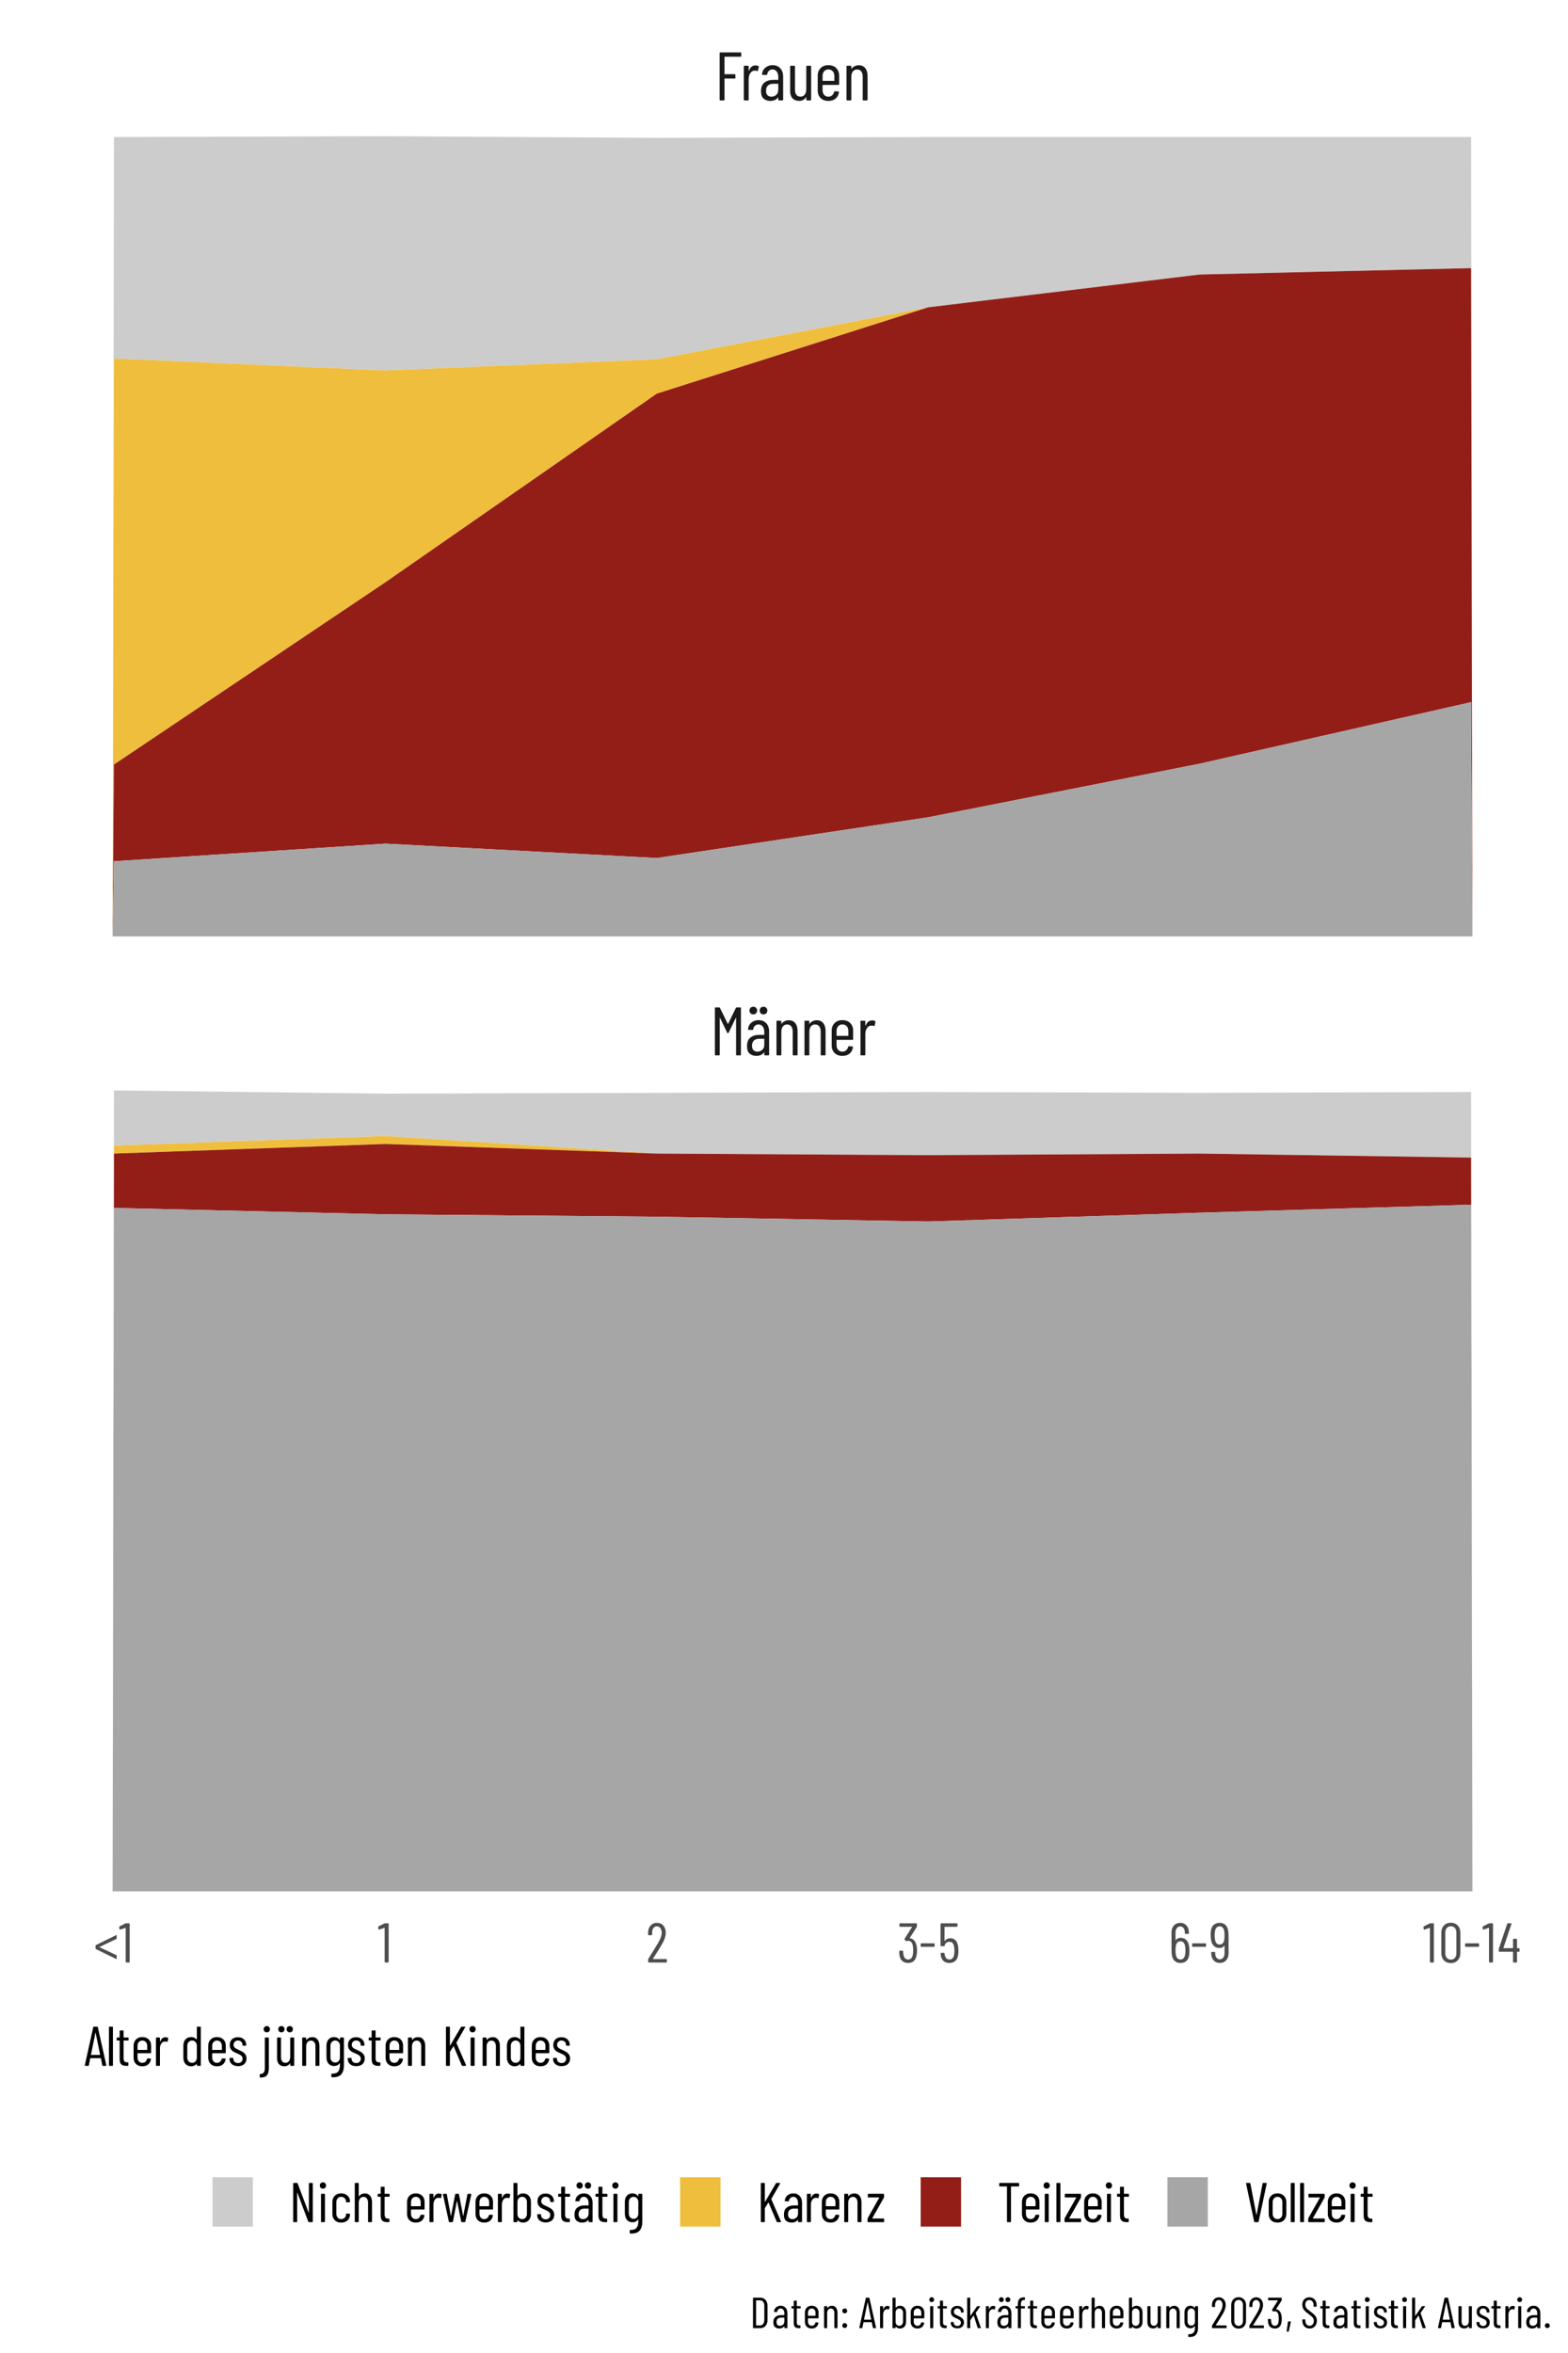 <?xml version="1.0" encoding="UTF-8"?>
<svg xmlns="http://www.w3.org/2000/svg" xmlns:xlink="http://www.w3.org/1999/xlink" width="504" height="756" viewBox="0 0 504 756">
<defs>
<g>
<g id="glyph-0-0">
<path d="M 0 -0.094 C 0 -0.031 0.031 0 0.094 0 L 7.406 0 C 7.469 0 7.5 -0.031 7.5 -0.094 L 7.5 -15.312 C 7.5 -15.375 7.469 -15.406 7.406 -15.406 L 0.094 -15.406 C 0.031 -15.406 0 -15.375 0 -15.312 Z M 3.281 -5.109 C 3.133 -5.109 3.062 -5.18 3.062 -5.328 L 3.062 -6.188 C 3.062 -6.633 3.145 -7 3.312 -7.281 C 3.477 -7.562 3.738 -7.883 4.094 -8.25 C 4.445 -8.602 4.707 -8.926 4.875 -9.219 C 5.051 -9.508 5.141 -9.883 5.141 -10.344 C 5.141 -10.863 5.02 -11.281 4.781 -11.594 C 4.539 -11.914 4.227 -12.078 3.844 -12.078 C 3.438 -12.078 3.109 -11.914 2.859 -11.594 C 2.609 -11.27 2.484 -10.844 2.484 -10.312 L 2.484 -9.906 C 2.484 -9.758 2.41 -9.688 2.266 -9.688 L 1.578 -9.719 C 1.43 -9.719 1.359 -9.789 1.359 -9.938 L 1.359 -10.312 C 1.359 -11.156 1.586 -11.832 2.047 -12.344 C 2.516 -12.852 3.125 -13.109 3.875 -13.109 C 4.594 -13.109 5.172 -12.852 5.609 -12.344 C 6.047 -11.844 6.266 -11.176 6.266 -10.344 C 6.266 -9.676 6.156 -9.156 5.938 -8.781 C 5.727 -8.414 5.422 -8.023 5.016 -7.609 C 4.723 -7.316 4.508 -7.07 4.375 -6.875 C 4.25 -6.676 4.188 -6.43 4.188 -6.141 L 4.188 -5.328 C 4.188 -5.18 4.109 -5.109 3.953 -5.109 Z M 3.625 -2 C 3.375 -2 3.164 -2.082 3 -2.25 C 2.832 -2.426 2.75 -2.633 2.75 -2.875 C 2.75 -3.125 2.832 -3.332 3 -3.5 C 3.164 -3.676 3.375 -3.766 3.625 -3.766 C 3.875 -3.766 4.082 -3.676 4.25 -3.5 C 4.426 -3.332 4.516 -3.125 4.516 -2.875 C 4.516 -2.633 4.426 -2.426 4.25 -2.25 C 4.082 -2.082 3.875 -2 3.625 -2 Z M 3.625 -2 "/>
</g>
<g id="glyph-0-1">
<path d="M 8.297 -15.25 C 8.336 -15.352 8.426 -15.406 8.562 -15.406 L 9.703 -15.406 C 9.848 -15.406 9.922 -15.332 9.922 -15.188 L 9.922 -0.219 C 9.922 -0.07 9.848 0 9.703 0 L 8.578 0 C 8.43 0 8.359 -0.07 8.359 -0.219 L 8.359 -12.016 C 8.359 -12.055 8.348 -12.078 8.328 -12.078 C 8.305 -12.078 8.281 -12.062 8.25 -12.031 L 5.969 -7.281 C 5.914 -7.176 5.836 -7.125 5.734 -7.125 C 5.617 -7.125 5.539 -7.176 5.5 -7.281 L 3.219 -12.016 C 3.188 -12.047 3.16 -12.062 3.141 -12.062 C 3.117 -12.062 3.109 -12.035 3.109 -11.984 L 3.109 -0.219 C 3.109 -0.07 3.031 0 2.875 0 L 1.766 0 C 1.617 0 1.547 -0.07 1.547 -0.219 L 1.547 -15.188 C 1.547 -15.332 1.617 -15.406 1.766 -15.406 L 2.906 -15.406 C 3.039 -15.406 3.129 -15.352 3.172 -15.25 L 5.672 -10.156 C 5.691 -10.133 5.711 -10.125 5.734 -10.125 C 5.766 -10.125 5.789 -10.133 5.812 -10.156 Z M 8.297 -15.25 "/>
</g>
<g id="glyph-0-2">
<path d="M 4.594 -11.312 C 5.625 -11.312 6.445 -10.977 7.062 -10.312 C 7.676 -9.645 7.984 -8.754 7.984 -7.641 L 7.984 -0.219 C 7.984 -0.07 7.91 0 7.766 0 L 6.641 0 C 6.492 0 6.422 -0.07 6.422 -0.219 L 6.422 -0.875 C 6.422 -0.906 6.41 -0.926 6.391 -0.938 C 6.367 -0.945 6.344 -0.938 6.312 -0.906 C 5.77 -0.188 4.957 0.172 3.875 0.172 C 3.062 0.172 2.359 -0.055 1.766 -0.516 C 1.172 -0.973 0.875 -1.789 0.875 -2.969 C 0.875 -4.219 1.234 -5.129 1.953 -5.703 C 2.672 -6.285 3.617 -6.578 4.797 -6.578 L 6.344 -6.578 C 6.395 -6.578 6.422 -6.609 6.422 -6.672 L 6.422 -7.531 C 6.422 -8.258 6.25 -8.844 5.906 -9.281 C 5.57 -9.719 5.117 -9.938 4.547 -9.938 C 4.109 -9.938 3.734 -9.789 3.422 -9.5 C 3.109 -9.207 2.922 -8.832 2.859 -8.375 C 2.859 -8.227 2.785 -8.156 2.641 -8.156 L 1.406 -8.188 C 1.332 -8.188 1.273 -8.207 1.234 -8.25 C 1.203 -8.289 1.191 -8.344 1.203 -8.406 C 1.273 -9.27 1.629 -9.969 2.266 -10.5 C 2.898 -11.039 3.676 -11.312 4.594 -11.312 Z M 4.203 -1.188 C 4.805 -1.188 5.328 -1.379 5.766 -1.766 C 6.203 -2.16 6.422 -2.703 6.422 -3.391 L 6.422 -5.234 C 6.422 -5.297 6.395 -5.328 6.344 -5.328 L 4.781 -5.328 C 4.07 -5.328 3.508 -5.141 3.094 -4.766 C 2.688 -4.391 2.484 -3.836 2.484 -3.109 C 2.484 -2.461 2.641 -1.977 2.953 -1.656 C 3.273 -1.344 3.691 -1.188 4.203 -1.188 Z M 6.188 -13.156 C 5.812 -13.156 5.508 -13.27 5.281 -13.5 C 5.062 -13.738 4.953 -14.035 4.953 -14.391 C 4.953 -14.754 5.062 -15.051 5.281 -15.281 C 5.508 -15.508 5.812 -15.625 6.188 -15.625 C 6.531 -15.625 6.816 -15.508 7.047 -15.281 C 7.285 -15.051 7.406 -14.754 7.406 -14.391 C 7.406 -14.035 7.285 -13.738 7.047 -13.5 C 6.816 -13.27 6.531 -13.156 6.188 -13.156 Z M 2.906 -13.156 C 2.531 -13.156 2.227 -13.27 2 -13.5 C 1.781 -13.738 1.672 -14.035 1.672 -14.391 C 1.672 -14.754 1.781 -15.051 2 -15.281 C 2.227 -15.508 2.531 -15.625 2.906 -15.625 C 3.25 -15.625 3.535 -15.508 3.766 -15.281 C 4.004 -15.051 4.125 -14.754 4.125 -14.391 C 4.125 -14.035 4.004 -13.738 3.766 -13.5 C 3.535 -13.27 3.25 -13.156 2.906 -13.156 Z M 2.906 -13.156 "/>
</g>
<g id="glyph-0-3">
<path d="M 5.297 -11.281 C 6.191 -11.281 6.883 -10.973 7.375 -10.359 C 7.875 -9.742 8.125 -8.883 8.125 -7.781 L 8.125 -0.219 C 8.125 -0.07 8.047 0 7.891 0 L 6.781 0 C 6.633 0 6.562 -0.07 6.562 -0.219 L 6.562 -7.656 C 6.562 -8.375 6.398 -8.93 6.078 -9.328 C 5.766 -9.723 5.332 -9.922 4.781 -9.922 C 4.188 -9.922 3.723 -9.707 3.391 -9.281 C 3.066 -8.852 2.906 -8.273 2.906 -7.547 L 2.906 -0.219 C 2.906 -0.07 2.832 0 2.688 0 L 1.562 0 C 1.414 0 1.344 -0.07 1.344 -0.219 L 1.344 -10.906 C 1.344 -11.051 1.414 -11.125 1.562 -11.125 L 2.688 -11.125 C 2.832 -11.125 2.906 -11.051 2.906 -10.906 L 2.906 -10.203 C 2.906 -10.172 2.914 -10.148 2.938 -10.141 C 2.969 -10.129 2.992 -10.145 3.016 -10.188 C 3.273 -10.551 3.609 -10.82 4.016 -11 C 4.422 -11.188 4.848 -11.281 5.297 -11.281 Z M 5.297 -11.281 "/>
</g>
<g id="glyph-0-4">
<path d="M 7.984 -5.188 C 7.984 -5.039 7.91 -4.969 7.766 -4.969 L 2.75 -4.969 C 2.688 -4.969 2.656 -4.941 2.656 -4.891 L 2.656 -3.281 C 2.656 -2.664 2.828 -2.16 3.172 -1.766 C 3.523 -1.379 3.977 -1.188 4.531 -1.188 C 5 -1.188 5.395 -1.328 5.719 -1.609 C 6.051 -1.898 6.27 -2.273 6.375 -2.734 C 6.426 -2.859 6.508 -2.922 6.625 -2.922 L 7.719 -2.875 C 7.781 -2.875 7.832 -2.852 7.875 -2.812 C 7.914 -2.77 7.93 -2.711 7.922 -2.641 C 7.805 -1.773 7.453 -1.086 6.859 -0.578 C 6.266 -0.078 5.488 0.172 4.531 0.172 C 3.488 0.172 2.656 -0.133 2.031 -0.75 C 1.406 -1.363 1.094 -2.176 1.094 -3.188 L 1.094 -7.938 C 1.094 -8.938 1.406 -9.75 2.031 -10.375 C 2.656 -11 3.488 -11.312 4.531 -11.312 C 5.582 -11.312 6.422 -11 7.047 -10.375 C 7.672 -9.75 7.984 -8.938 7.984 -7.938 Z M 4.531 -9.938 C 3.977 -9.938 3.523 -9.742 3.172 -9.359 C 2.828 -8.973 2.656 -8.461 2.656 -7.828 L 2.656 -6.359 C 2.656 -6.297 2.688 -6.266 2.75 -6.266 L 6.359 -6.266 C 6.422 -6.266 6.453 -6.297 6.453 -6.359 L 6.453 -7.828 C 6.453 -8.461 6.273 -8.973 5.922 -9.359 C 5.566 -9.742 5.102 -9.938 4.531 -9.938 Z M 4.531 -9.938 "/>
</g>
<g id="glyph-0-5">
<path d="M 5.109 -11.234 C 5.473 -11.234 5.785 -11.156 6.047 -11 C 6.148 -10.938 6.188 -10.844 6.156 -10.719 L 5.891 -9.562 C 5.879 -9.438 5.789 -9.395 5.625 -9.438 C 5.457 -9.52 5.238 -9.562 4.969 -9.562 C 4.852 -9.562 4.766 -9.555 4.703 -9.547 C 4.18 -9.516 3.75 -9.238 3.406 -8.719 C 3.07 -8.195 2.906 -7.562 2.906 -6.812 L 2.906 -0.219 C 2.906 -0.07 2.832 0 2.688 0 L 1.562 0 C 1.414 0 1.344 -0.07 1.344 -0.219 L 1.344 -10.906 C 1.344 -11.051 1.414 -11.125 1.562 -11.125 L 2.688 -11.125 C 2.832 -11.125 2.906 -11.051 2.906 -10.906 L 2.906 -9.594 C 2.906 -9.551 2.914 -9.531 2.938 -9.531 C 2.957 -9.531 2.984 -9.539 3.016 -9.562 C 3.441 -10.676 4.141 -11.234 5.109 -11.234 Z M 5.109 -11.234 "/>
</g>
<g id="glyph-0-6">
<path d="M 8.516 -14.25 C 8.516 -14.102 8.441 -14.031 8.297 -14.031 L 3.234 -14.031 C 3.172 -14.031 3.141 -14.004 3.141 -13.953 L 3.141 -8.484 C 3.141 -8.43 3.172 -8.406 3.234 -8.406 L 6.422 -8.406 C 6.566 -8.406 6.641 -8.332 6.641 -8.188 L 6.641 -7.234 C 6.641 -7.086 6.566 -7.016 6.422 -7.016 L 3.234 -7.016 C 3.172 -7.016 3.141 -6.988 3.141 -6.938 L 3.141 -0.219 C 3.141 -0.07 3.066 0 2.922 0 L 1.797 0 C 1.648 0 1.578 -0.07 1.578 -0.219 L 1.578 -15.188 C 1.578 -15.332 1.648 -15.406 1.797 -15.406 L 8.297 -15.406 C 8.441 -15.406 8.516 -15.332 8.516 -15.188 Z M 8.516 -14.25 "/>
</g>
<g id="glyph-0-7">
<path d="M 4.594 -11.312 C 5.625 -11.312 6.445 -10.977 7.062 -10.312 C 7.676 -9.645 7.984 -8.754 7.984 -7.641 L 7.984 -0.219 C 7.984 -0.07 7.91 0 7.766 0 L 6.641 0 C 6.492 0 6.422 -0.07 6.422 -0.219 L 6.422 -0.875 C 6.422 -0.906 6.41 -0.926 6.391 -0.938 C 6.367 -0.945 6.344 -0.938 6.312 -0.906 C 5.77 -0.188 4.957 0.172 3.875 0.172 C 3.062 0.172 2.359 -0.055 1.766 -0.516 C 1.172 -0.973 0.875 -1.789 0.875 -2.969 C 0.875 -4.219 1.234 -5.129 1.953 -5.703 C 2.672 -6.285 3.617 -6.578 4.797 -6.578 L 6.344 -6.578 C 6.395 -6.578 6.422 -6.609 6.422 -6.672 L 6.422 -7.531 C 6.422 -8.258 6.25 -8.844 5.906 -9.281 C 5.57 -9.719 5.117 -9.938 4.547 -9.938 C 4.109 -9.938 3.734 -9.789 3.422 -9.5 C 3.109 -9.207 2.922 -8.832 2.859 -8.375 C 2.859 -8.227 2.785 -8.156 2.641 -8.156 L 1.406 -8.188 C 1.332 -8.188 1.273 -8.207 1.234 -8.25 C 1.203 -8.289 1.191 -8.344 1.203 -8.406 C 1.273 -9.27 1.629 -9.969 2.266 -10.5 C 2.898 -11.039 3.676 -11.312 4.594 -11.312 Z M 4.203 -1.188 C 4.805 -1.188 5.328 -1.379 5.766 -1.766 C 6.203 -2.16 6.422 -2.703 6.422 -3.391 L 6.422 -5.234 C 6.422 -5.297 6.395 -5.328 6.344 -5.328 L 4.781 -5.328 C 4.07 -5.328 3.508 -5.141 3.094 -4.766 C 2.688 -4.391 2.484 -3.836 2.484 -3.109 C 2.484 -2.461 2.641 -1.977 2.953 -1.656 C 3.273 -1.344 3.691 -1.188 4.203 -1.188 Z M 4.203 -1.188 "/>
</g>
<g id="glyph-0-8">
<path d="M 6.422 -10.906 C 6.422 -11.051 6.492 -11.125 6.641 -11.125 L 7.766 -11.125 C 7.91 -11.125 7.984 -11.051 7.984 -10.906 L 7.984 -0.219 C 7.984 -0.07 7.91 0 7.766 0 L 6.641 0 C 6.492 0 6.422 -0.07 6.422 -0.219 L 6.422 -0.969 C 6.422 -1.008 6.41 -1.031 6.391 -1.031 C 6.367 -1.031 6.344 -1.016 6.312 -0.984 C 5.852 -0.223 5.117 0.156 4.109 0.156 C 3.234 0.156 2.535 -0.109 2.016 -0.641 C 1.492 -1.18 1.234 -1.992 1.234 -3.078 L 1.234 -10.906 C 1.234 -11.051 1.305 -11.125 1.453 -11.125 L 2.578 -11.125 C 2.723 -11.125 2.797 -11.051 2.797 -10.906 L 2.797 -3.438 C 2.797 -2.695 2.945 -2.141 3.25 -1.766 C 3.551 -1.391 3.984 -1.203 4.547 -1.203 C 5.141 -1.203 5.598 -1.414 5.922 -1.844 C 6.254 -2.27 6.422 -2.852 6.422 -3.594 Z M 6.422 -10.906 "/>
</g>
<g id="glyph-1-0">
<path d="M 0 -0.078 C 0 -0.023 0.023 0 0.078 0 L 6.062 0 C 6.113 0 6.141 -0.023 6.141 -0.078 L 6.141 -12.531 C 6.141 -12.57 6.113 -12.594 6.062 -12.594 L 0.078 -12.594 C 0.023 -12.594 0 -12.57 0 -12.531 Z M 2.688 -4.172 C 2.562 -4.172 2.5 -4.234 2.5 -4.359 L 2.5 -5.062 C 2.5 -5.426 2.566 -5.723 2.703 -5.953 C 2.848 -6.18 3.062 -6.445 3.344 -6.75 C 3.633 -7.039 3.852 -7.305 4 -7.547 C 4.145 -7.785 4.219 -8.086 4.219 -8.453 C 4.219 -8.891 4.117 -9.234 3.922 -9.484 C 3.723 -9.742 3.469 -9.875 3.156 -9.875 C 2.812 -9.875 2.535 -9.742 2.328 -9.484 C 2.129 -9.223 2.031 -8.875 2.031 -8.438 L 2.031 -8.094 C 2.031 -7.977 1.973 -7.922 1.859 -7.922 L 1.297 -7.953 C 1.172 -7.953 1.109 -8.016 1.109 -8.141 L 1.109 -8.438 C 1.109 -9.125 1.297 -9.676 1.672 -10.094 C 2.055 -10.52 2.555 -10.734 3.172 -10.734 C 3.754 -10.734 4.223 -10.523 4.578 -10.109 C 4.941 -9.691 5.125 -9.141 5.125 -8.453 C 5.125 -7.922 5.035 -7.5 4.859 -7.188 C 4.691 -6.883 4.441 -6.566 4.109 -6.234 C 3.867 -5.992 3.691 -5.789 3.578 -5.625 C 3.473 -5.457 3.422 -5.254 3.422 -5.016 L 3.422 -4.359 C 3.422 -4.234 3.359 -4.172 3.234 -4.172 Z M 2.969 -1.641 C 2.758 -1.641 2.586 -1.707 2.453 -1.844 C 2.316 -1.977 2.25 -2.148 2.25 -2.359 C 2.25 -2.555 2.316 -2.723 2.453 -2.859 C 2.586 -3.004 2.758 -3.078 2.969 -3.078 C 3.176 -3.078 3.348 -3.004 3.484 -2.859 C 3.617 -2.723 3.688 -2.555 3.688 -2.359 C 3.688 -2.148 3.617 -1.977 3.484 -1.844 C 3.348 -1.707 3.176 -1.641 2.969 -1.641 Z M 2.969 -1.641 "/>
</g>
<g id="glyph-1-1">
<path d="M 7.375 -1.281 C 7.375 -1.219 7.352 -1.172 7.312 -1.141 C 7.27 -1.109 7.219 -1.113 7.156 -1.156 L 0.703 -4.312 C 0.617 -4.363 0.578 -4.438 0.578 -4.531 L 0.578 -5.406 C 0.578 -5.5 0.617 -5.566 0.703 -5.609 L 7.156 -8.781 L 7.25 -8.812 C 7.289 -8.812 7.32 -8.797 7.344 -8.766 C 7.363 -8.742 7.375 -8.707 7.375 -8.656 L 7.375 -7.781 C 7.375 -7.676 7.332 -7.602 7.25 -7.562 L 1.891 -5.016 C 1.836 -4.984 1.836 -4.945 1.891 -4.906 L 7.25 -2.375 C 7.332 -2.32 7.375 -2.25 7.375 -2.156 Z M 7.375 -1.281 "/>
</g>
<g id="glyph-1-2">
<path d="M 2.156 -12.547 C 2.227 -12.578 2.305 -12.594 2.391 -12.594 L 3.359 -12.594 C 3.484 -12.594 3.547 -12.535 3.547 -12.422 L 3.547 -0.188 C 3.547 -0.062 3.484 0 3.359 0 L 2.453 0 C 2.328 0 2.266 -0.062 2.266 -0.188 L 2.266 -11.094 C 2.266 -11.113 2.254 -11.129 2.234 -11.141 C 2.223 -11.148 2.203 -11.148 2.172 -11.141 L 0.438 -10.562 C 0.352 -10.562 0.297 -10.617 0.266 -10.734 L 0.188 -11.391 L 0.188 -11.438 C 0.188 -11.488 0.227 -11.547 0.312 -11.609 Z M 2.156 -12.547 "/>
</g>
<g id="glyph-1-3">
<path d="M 2.266 -1.203 C 2.254 -1.18 2.254 -1.16 2.266 -1.141 C 2.273 -1.117 2.297 -1.109 2.328 -1.109 L 6.547 -1.109 C 6.672 -1.109 6.734 -1.051 6.734 -0.938 L 6.734 -0.188 C 6.734 -0.062 6.672 0 6.547 0 L 0.906 0 C 0.781 0 0.719 -0.062 0.719 -0.188 L 0.719 -0.984 C 0.719 -1.086 0.742 -1.164 0.797 -1.219 C 1.16 -1.812 1.367 -2.148 1.422 -2.234 C 2.473 -3.898 3.305 -5.254 3.922 -6.297 C 4.691 -7.617 5.078 -8.711 5.078 -9.578 C 5.078 -10.203 4.93 -10.695 4.641 -11.062 C 4.359 -11.438 3.984 -11.625 3.516 -11.625 C 3.055 -11.625 2.688 -11.441 2.406 -11.078 C 2.125 -10.711 1.988 -10.227 2 -9.625 L 2 -8.953 C 2 -8.828 1.938 -8.766 1.812 -8.766 L 0.875 -8.766 C 0.758 -8.766 0.703 -8.828 0.703 -8.953 L 0.703 -9.672 C 0.723 -10.586 0.992 -11.328 1.516 -11.891 C 2.035 -12.461 2.719 -12.75 3.562 -12.75 C 4.406 -12.75 5.082 -12.457 5.594 -11.875 C 6.113 -11.289 6.375 -10.523 6.375 -9.578 C 6.375 -8.453 5.945 -7.18 5.094 -5.766 C 4.664 -5.023 4.062 -4.039 3.281 -2.812 Z M 2.266 -1.203 "/>
</g>
<g id="glyph-1-4">
<path d="M 6.125 -5.875 C 6.312 -5.258 6.406 -4.57 6.406 -3.812 C 6.406 -3.176 6.336 -2.594 6.203 -2.062 C 5.867 -0.594 4.984 0.141 3.547 0.141 C 2.785 0.141 2.16 -0.066 1.672 -0.484 C 1.191 -0.898 0.895 -1.484 0.781 -2.234 C 0.707 -2.648 0.672 -3.113 0.672 -3.625 C 0.672 -3.738 0.727 -3.797 0.844 -3.797 L 1.766 -3.797 C 1.879 -3.797 1.938 -3.738 1.938 -3.625 C 1.938 -3.188 1.973 -2.797 2.047 -2.453 C 2.254 -1.461 2.754 -0.969 3.547 -0.969 C 3.922 -0.969 4.234 -1.082 4.484 -1.312 C 4.734 -1.539 4.91 -1.867 5.016 -2.297 C 5.117 -2.805 5.172 -3.348 5.172 -3.922 C 5.172 -4.68 5.098 -5.312 4.953 -5.812 C 4.828 -6.195 4.645 -6.488 4.406 -6.688 C 4.164 -6.883 3.879 -6.984 3.547 -6.984 C 3.441 -6.984 3.301 -6.945 3.125 -6.875 C 3.02 -6.812 2.938 -6.816 2.875 -6.891 L 2.406 -7.375 C 2.352 -7.457 2.348 -7.539 2.391 -7.625 L 4.781 -11.391 C 4.801 -11.398 4.801 -11.414 4.781 -11.438 C 4.77 -11.469 4.754 -11.484 4.734 -11.484 L 0.938 -11.484 C 0.812 -11.484 0.75 -11.539 0.75 -11.656 L 0.75 -12.422 C 0.75 -12.535 0.812 -12.594 0.938 -12.594 L 6.188 -12.594 C 6.312 -12.594 6.375 -12.535 6.375 -12.422 L 6.375 -11.609 C 6.375 -11.547 6.348 -11.469 6.297 -11.375 L 4.062 -7.891 C 4.051 -7.859 4.047 -7.832 4.047 -7.812 C 4.055 -7.801 4.078 -7.797 4.109 -7.797 C 4.586 -7.742 5.004 -7.547 5.359 -7.203 C 5.711 -6.867 5.969 -6.426 6.125 -5.875 Z M 6.125 -5.875 "/>
</g>
<g id="glyph-1-5">
<path d="M 0.75 -5.047 C 0.633 -5.047 0.578 -5.102 0.578 -5.219 L 0.578 -5.969 C 0.578 -6.094 0.633 -6.156 0.75 -6.156 L 4.875 -6.156 C 5 -6.156 5.062 -6.094 5.062 -5.969 L 5.062 -5.219 C 5.062 -5.102 5 -5.047 4.875 -5.047 Z M 0.75 -5.047 "/>
</g>
<g id="glyph-1-6">
<path d="M 6.516 -5.562 C 6.641 -5.113 6.703 -4.535 6.703 -3.828 C 6.703 -3.297 6.664 -2.801 6.594 -2.344 C 6.469 -1.539 6.164 -0.926 5.688 -0.5 C 5.219 -0.07 4.594 0.141 3.812 0.141 C 3.031 0.141 2.398 -0.066 1.922 -0.484 C 1.453 -0.898 1.156 -1.531 1.031 -2.375 L 0.969 -2.922 L 0.969 -2.953 C 0.969 -3.047 1.023 -3.094 1.141 -3.094 L 2.047 -3.094 C 2.172 -3.094 2.238 -3.035 2.25 -2.922 L 2.297 -2.484 C 2.492 -1.473 3 -0.969 3.812 -0.969 C 4.195 -0.969 4.516 -1.086 4.766 -1.328 C 5.016 -1.578 5.191 -1.938 5.297 -2.406 C 5.379 -2.789 5.422 -3.273 5.422 -3.859 C 5.422 -4.453 5.363 -4.969 5.25 -5.406 C 5.039 -6.238 4.562 -6.656 3.812 -6.656 C 2.988 -6.656 2.473 -6.242 2.266 -5.422 C 2.234 -5.305 2.164 -5.25 2.062 -5.25 L 1.141 -5.25 C 1.016 -5.25 0.953 -5.312 0.953 -5.438 L 0.953 -12.422 C 0.953 -12.535 1.016 -12.594 1.141 -12.594 L 6.234 -12.594 C 6.348 -12.594 6.406 -12.535 6.406 -12.422 L 6.406 -11.656 C 6.406 -11.539 6.348 -11.484 6.234 -11.484 L 2.297 -11.484 C 2.254 -11.484 2.234 -11.457 2.234 -11.406 L 2.219 -6.953 C 2.219 -6.922 2.223 -6.898 2.234 -6.891 C 2.254 -6.879 2.273 -6.883 2.297 -6.906 C 2.492 -7.195 2.75 -7.414 3.062 -7.562 C 3.383 -7.719 3.742 -7.797 4.141 -7.797 C 4.773 -7.797 5.297 -7.602 5.703 -7.219 C 6.109 -6.832 6.379 -6.281 6.516 -5.562 Z M 6.516 -5.562 "/>
</g>
<g id="glyph-1-7">
<path d="M 6.562 -5.438 C 6.664 -4.957 6.719 -4.422 6.719 -3.828 C 6.719 -3.316 6.691 -2.875 6.641 -2.5 C 6.547 -1.645 6.254 -0.988 5.766 -0.531 C 5.285 -0.082 4.641 0.141 3.828 0.141 C 3.086 0.141 2.477 -0.066 2 -0.484 C 1.52 -0.898 1.219 -1.52 1.094 -2.344 C 1.008 -2.727 0.969 -3.203 0.969 -3.766 L 0.953 -9.672 C 0.953 -10.598 1.211 -11.344 1.734 -11.906 C 2.266 -12.469 2.961 -12.75 3.828 -12.75 C 4.609 -12.75 5.254 -12.461 5.766 -11.891 C 6.273 -11.328 6.531 -10.586 6.531 -9.672 L 6.531 -9.375 C 6.531 -9.258 6.473 -9.203 6.359 -9.203 L 5.438 -9.203 C 5.312 -9.203 5.25 -9.258 5.25 -9.375 L 5.25 -9.625 C 5.25 -10.207 5.109 -10.68 4.828 -11.047 C 4.555 -11.41 4.223 -11.594 3.828 -11.594 C 3.348 -11.594 2.961 -11.41 2.672 -11.047 C 2.391 -10.691 2.25 -10.219 2.25 -9.625 L 2.25 -7.219 C 2.25 -7.195 2.254 -7.18 2.266 -7.172 C 2.285 -7.16 2.312 -7.172 2.344 -7.203 C 2.508 -7.441 2.723 -7.625 2.984 -7.75 C 3.254 -7.875 3.551 -7.938 3.875 -7.938 C 4.602 -7.938 5.203 -7.711 5.672 -7.266 C 6.141 -6.828 6.438 -6.219 6.562 -5.438 Z M 5.344 -2.609 C 5.406 -3.086 5.438 -3.523 5.438 -3.922 C 5.438 -4.473 5.383 -4.988 5.281 -5.469 C 5.176 -5.914 5 -6.254 4.75 -6.484 C 4.508 -6.711 4.203 -6.828 3.828 -6.828 C 3.047 -6.828 2.555 -6.352 2.359 -5.406 C 2.285 -5.02 2.25 -4.523 2.25 -3.922 C 2.25 -3.359 2.281 -2.891 2.344 -2.516 C 2.539 -1.484 3.035 -0.969 3.828 -0.969 C 4.242 -0.969 4.578 -1.102 4.828 -1.375 C 5.086 -1.656 5.258 -2.066 5.344 -2.609 Z M 5.344 -2.609 "/>
</g>
<g id="glyph-1-8">
<path d="M 6.297 -2.938 C 6.297 -2 6.031 -1.25 5.5 -0.688 C 4.977 -0.133 4.285 0.141 3.422 0.141 C 2.641 0.141 1.992 -0.141 1.484 -0.703 C 0.973 -1.266 0.719 -2.008 0.719 -2.938 L 0.719 -3.219 C 0.719 -3.344 0.781 -3.406 0.906 -3.406 L 1.812 -3.406 C 1.938 -3.406 2 -3.344 2 -3.219 L 2 -2.969 C 2 -2.395 2.133 -1.926 2.406 -1.562 C 2.688 -1.195 3.023 -1.016 3.422 -1.016 C 3.898 -1.016 4.281 -1.191 4.562 -1.547 C 4.852 -1.91 5 -2.383 5 -2.969 L 5 -5.375 C 5 -5.406 4.988 -5.422 4.969 -5.422 C 4.957 -5.43 4.938 -5.426 4.906 -5.406 C 4.738 -5.164 4.523 -4.977 4.266 -4.844 C 4.004 -4.719 3.711 -4.656 3.391 -4.656 C 2.648 -4.656 2.047 -4.879 1.578 -5.328 C 1.109 -5.773 0.812 -6.383 0.688 -7.156 C 0.594 -7.645 0.547 -8.18 0.547 -8.766 C 0.547 -9.285 0.566 -9.727 0.609 -10.094 C 0.703 -10.945 0.992 -11.602 1.484 -12.062 C 1.973 -12.52 2.617 -12.75 3.422 -12.75 C 4.16 -12.75 4.77 -12.535 5.25 -12.109 C 5.727 -11.691 6.031 -11.078 6.156 -10.266 C 6.238 -9.879 6.281 -9.406 6.281 -8.844 Z M 3.422 -5.781 C 4.203 -5.781 4.691 -6.254 4.891 -7.203 C 4.961 -7.586 5 -8.078 5 -8.672 C 5 -9.234 4.969 -9.703 4.906 -10.078 C 4.707 -11.109 4.211 -11.625 3.422 -11.625 C 3.016 -11.625 2.68 -11.484 2.422 -11.203 C 2.16 -10.93 1.988 -10.523 1.906 -9.984 C 1.844 -9.504 1.812 -9.066 1.812 -8.672 C 1.812 -8.129 1.867 -7.613 1.984 -7.125 C 2.078 -6.688 2.242 -6.352 2.484 -6.125 C 2.734 -5.895 3.047 -5.781 3.422 -5.781 Z M 3.422 -5.781 "/>
</g>
<g id="glyph-1-9">
<path d="M 3.984 0.188 C 3.066 0.188 2.328 -0.109 1.766 -0.703 C 1.211 -1.305 0.938 -2.086 0.938 -3.047 L 0.938 -9.562 C 0.938 -10.52 1.211 -11.297 1.766 -11.891 C 2.328 -12.484 3.066 -12.781 3.984 -12.781 C 4.898 -12.781 5.641 -12.484 6.203 -11.891 C 6.773 -11.297 7.062 -10.52 7.062 -9.562 L 7.062 -3.047 C 7.062 -2.086 6.773 -1.305 6.203 -0.703 C 5.641 -0.109 4.898 0.188 3.984 0.188 Z M 3.984 -0.938 C 4.535 -0.938 4.973 -1.117 5.297 -1.484 C 5.617 -1.859 5.781 -2.352 5.781 -2.969 L 5.781 -9.625 C 5.781 -10.238 5.617 -10.727 5.297 -11.094 C 4.973 -11.469 4.535 -11.656 3.984 -11.656 C 3.453 -11.656 3.023 -11.469 2.703 -11.094 C 2.379 -10.727 2.219 -10.238 2.219 -9.625 L 2.219 -2.969 C 2.219 -2.352 2.379 -1.859 2.703 -1.484 C 3.023 -1.117 3.453 -0.938 3.984 -0.938 Z M 3.984 -0.938 "/>
</g>
<g id="glyph-1-10">
<path d="M 6.891 -4.609 C 7.016 -4.609 7.078 -4.547 7.078 -4.422 L 7.078 -3.641 C 7.078 -3.516 7.016 -3.453 6.891 -3.453 L 6.344 -3.453 C 6.289 -3.453 6.266 -3.43 6.266 -3.391 L 6.266 -0.188 C 6.266 -0.062 6.203 0 6.078 0 L 5.172 0 C 5.047 0 4.984 -0.062 4.984 -0.188 L 4.984 -3.391 C 4.984 -3.43 4.957 -3.453 4.906 -3.453 L 0.578 -3.453 C 0.453 -3.453 0.391 -3.516 0.391 -3.641 L 0.391 -4.312 C 0.391 -4.363 0.406 -4.438 0.438 -4.531 L 3.125 -12.453 C 3.164 -12.547 3.238 -12.594 3.344 -12.594 L 4.344 -12.594 C 4.469 -12.594 4.516 -12.531 4.484 -12.406 L 1.891 -4.703 C 1.879 -4.672 1.879 -4.645 1.891 -4.625 C 1.898 -4.613 1.914 -4.609 1.938 -4.609 L 4.906 -4.609 C 4.957 -4.609 4.984 -4.633 4.984 -4.688 L 4.984 -7.438 C 4.984 -7.551 5.047 -7.609 5.172 -7.609 L 6.078 -7.609 C 6.203 -7.609 6.266 -7.551 6.266 -7.438 L 6.266 -4.688 C 6.266 -4.633 6.289 -4.609 6.344 -4.609 Z M 6.891 -4.609 "/>
</g>
<g id="glyph-1-11">
<path d="M 6.047 0 C 5.941 0 5.875 -0.051 5.844 -0.156 L 5.406 -2.391 C 5.406 -2.422 5.395 -2.441 5.375 -2.453 C 5.352 -2.461 5.332 -2.469 5.312 -2.469 L 2.047 -2.469 C 2.023 -2.469 2.004 -2.461 1.984 -2.453 C 1.973 -2.441 1.969 -2.422 1.969 -2.391 L 1.516 -0.156 C 1.504 -0.051 1.438 0 1.312 0 L 0.391 0 C 0.336 0 0.297 -0.016 0.266 -0.047 C 0.234 -0.086 0.223 -0.141 0.234 -0.203 L 2.938 -12.438 C 2.957 -12.539 3.02 -12.594 3.125 -12.594 L 4.219 -12.594 C 4.332 -12.594 4.395 -12.539 4.406 -12.438 L 7.141 -0.203 L 7.141 -0.156 C 7.141 -0.051 7.086 0 6.984 0 Z M 2.203 -3.578 C 2.203 -3.535 2.219 -3.516 2.25 -3.516 L 5.094 -3.516 C 5.125 -3.516 5.141 -3.535 5.141 -3.578 L 3.703 -10.656 C 3.691 -10.688 3.68 -10.703 3.672 -10.703 C 3.66 -10.703 3.648 -10.688 3.641 -10.656 Z M 2.203 -3.578 "/>
</g>
<g id="glyph-1-12">
<path d="M 1.172 0 C 1.047 0 0.984 -0.062 0.984 -0.188 L 0.984 -12.422 C 0.984 -12.535 1.047 -12.594 1.172 -12.594 L 2.094 -12.594 C 2.207 -12.594 2.266 -12.535 2.266 -12.422 L 2.266 -0.188 C 2.266 -0.062 2.207 0 2.094 0 Z M 1.172 0 "/>
</g>
<g id="glyph-1-13">
<path d="M 4.297 -8.328 C 4.297 -8.211 4.238 -8.156 4.125 -8.156 L 2.75 -8.156 C 2.707 -8.156 2.688 -8.129 2.688 -8.078 L 2.688 -2.578 C 2.688 -2.023 2.781 -1.641 2.969 -1.422 C 3.164 -1.211 3.461 -1.117 3.859 -1.141 L 4.031 -1.141 C 4.156 -1.141 4.219 -1.078 4.219 -0.953 L 4.219 -0.188 C 4.219 -0.062 4.156 0 4.031 0 L 3.578 0 C 2.867 0 2.332 -0.148 1.969 -0.453 C 1.602 -0.766 1.422 -1.348 1.422 -2.203 L 1.422 -8.078 C 1.422 -8.129 1.395 -8.156 1.344 -8.156 L 0.641 -8.156 C 0.523 -8.156 0.469 -8.211 0.469 -8.328 L 0.469 -8.922 C 0.469 -9.047 0.523 -9.109 0.641 -9.109 L 1.344 -9.109 C 1.395 -9.109 1.422 -9.133 1.422 -9.188 L 1.422 -11.203 C 1.422 -11.316 1.484 -11.375 1.609 -11.375 L 2.5 -11.375 C 2.625 -11.375 2.688 -11.316 2.688 -11.203 L 2.688 -9.188 C 2.688 -9.133 2.707 -9.109 2.75 -9.109 L 4.125 -9.109 C 4.238 -9.109 4.297 -9.047 4.297 -8.922 Z M 4.297 -8.328 "/>
</g>
<g id="glyph-1-14">
<path d="M 6.531 -4.25 C 6.531 -4.125 6.473 -4.062 6.359 -4.062 L 2.25 -4.062 C 2.195 -4.062 2.172 -4.039 2.172 -4 L 2.172 -2.688 C 2.172 -2.176 2.312 -1.758 2.594 -1.438 C 2.883 -1.125 3.254 -0.969 3.703 -0.969 C 4.086 -0.969 4.414 -1.082 4.688 -1.312 C 4.957 -1.551 5.133 -1.859 5.219 -2.234 C 5.258 -2.336 5.328 -2.391 5.422 -2.391 L 6.312 -2.359 C 6.363 -2.359 6.406 -2.336 6.438 -2.297 C 6.477 -2.266 6.492 -2.219 6.484 -2.156 C 6.391 -1.445 6.098 -0.883 5.609 -0.469 C 5.117 -0.062 4.484 0.141 3.703 0.141 C 2.859 0.141 2.18 -0.109 1.672 -0.609 C 1.16 -1.117 0.906 -1.785 0.906 -2.609 L 0.906 -6.5 C 0.906 -7.312 1.16 -7.973 1.672 -8.484 C 2.18 -8.992 2.859 -9.25 3.703 -9.25 C 4.566 -9.25 5.254 -8.992 5.766 -8.484 C 6.273 -7.973 6.531 -7.312 6.531 -6.5 Z M 3.703 -8.141 C 3.254 -8.141 2.883 -7.977 2.594 -7.656 C 2.312 -7.344 2.172 -6.926 2.172 -6.406 L 2.172 -5.203 C 2.172 -5.148 2.195 -5.125 2.25 -5.125 L 5.203 -5.125 C 5.254 -5.125 5.281 -5.148 5.281 -5.203 L 5.281 -6.406 C 5.281 -6.926 5.133 -7.344 4.844 -7.656 C 4.551 -7.977 4.172 -8.141 3.703 -8.141 Z M 3.703 -8.141 "/>
</g>
<g id="glyph-1-15">
<path d="M 4.172 -9.203 C 4.473 -9.203 4.734 -9.133 4.953 -9 C 5.035 -8.945 5.066 -8.867 5.047 -8.766 L 4.828 -7.828 C 4.816 -7.723 4.742 -7.688 4.609 -7.719 C 4.461 -7.789 4.281 -7.828 4.062 -7.828 C 3.969 -7.828 3.898 -7.82 3.859 -7.812 C 3.422 -7.789 3.062 -7.566 2.781 -7.141 C 2.508 -6.711 2.375 -6.191 2.375 -5.578 L 2.375 -0.188 C 2.375 -0.062 2.316 0 2.203 0 L 1.281 0 C 1.156 0 1.094 -0.062 1.094 -0.188 L 1.094 -8.922 C 1.094 -9.047 1.156 -9.109 1.281 -9.109 L 2.203 -9.109 C 2.316 -9.109 2.375 -9.047 2.375 -8.922 L 2.375 -7.844 C 2.375 -7.812 2.383 -7.797 2.406 -7.797 C 2.426 -7.797 2.445 -7.805 2.469 -7.828 C 2.812 -8.742 3.379 -9.203 4.172 -9.203 Z M 4.172 -9.203 "/>
</g>
<g id="glyph-1-16">
</g>
<g id="glyph-1-17">
<path d="M 5.234 -12.422 C 5.234 -12.535 5.297 -12.594 5.422 -12.594 L 6.344 -12.594 C 6.457 -12.594 6.516 -12.535 6.516 -12.422 L 6.516 -0.188 C 6.516 -0.062 6.457 0 6.344 0 L 5.422 0 C 5.297 0 5.234 -0.062 5.234 -0.188 L 5.234 -0.578 C 5.234 -0.598 5.223 -0.613 5.203 -0.625 C 5.191 -0.633 5.172 -0.629 5.141 -0.609 C 4.691 -0.109 4.117 0.141 3.422 0.141 C 2.648 0.141 2.035 -0.113 1.578 -0.625 C 1.129 -1.133 0.906 -1.797 0.906 -2.609 L 0.906 -6.5 C 0.906 -7.344 1.129 -8.008 1.578 -8.5 C 2.035 -9 2.648 -9.25 3.422 -9.25 C 4.129 -9.25 4.703 -8.992 5.141 -8.484 C 5.172 -8.453 5.191 -8.441 5.203 -8.453 C 5.223 -8.473 5.234 -8.492 5.234 -8.516 Z M 3.719 -0.969 C 4.164 -0.969 4.531 -1.125 4.812 -1.438 C 5.094 -1.758 5.234 -2.176 5.234 -2.688 L 5.234 -6.406 C 5.234 -6.926 5.094 -7.344 4.812 -7.656 C 4.531 -7.977 4.164 -8.141 3.719 -8.141 C 3.27 -8.141 2.895 -7.977 2.594 -7.656 C 2.301 -7.344 2.156 -6.926 2.156 -6.406 L 2.156 -2.688 C 2.156 -2.176 2.301 -1.758 2.594 -1.438 C 2.895 -1.125 3.27 -0.969 3.719 -0.969 Z M 3.719 -0.969 "/>
</g>
<g id="glyph-1-18">
<path d="M 3.469 0.094 C 2.645 0.094 1.984 -0.117 1.484 -0.547 C 0.984 -0.973 0.734 -1.539 0.734 -2.25 L 0.734 -2.375 C 0.734 -2.5 0.797 -2.562 0.922 -2.562 L 1.781 -2.562 C 1.906 -2.562 1.969 -2.5 1.969 -2.375 L 1.969 -2.266 C 1.969 -1.879 2.109 -1.555 2.391 -1.297 C 2.672 -1.035 3.035 -0.906 3.484 -0.906 C 3.922 -0.906 4.27 -1.035 4.531 -1.297 C 4.801 -1.555 4.938 -1.891 4.938 -2.297 C 4.938 -2.609 4.848 -2.867 4.672 -3.078 C 4.504 -3.297 4.312 -3.461 4.094 -3.578 C 3.875 -3.703 3.539 -3.859 3.094 -4.047 C 2.625 -4.242 2.234 -4.43 1.922 -4.609 C 1.617 -4.797 1.359 -5.062 1.141 -5.406 C 0.922 -5.75 0.812 -6.188 0.812 -6.719 C 0.812 -7.477 1.047 -8.082 1.516 -8.531 C 1.992 -8.977 2.633 -9.203 3.438 -9.203 C 4.25 -9.203 4.895 -8.973 5.375 -8.516 C 5.863 -8.055 6.109 -7.453 6.109 -6.703 L 6.109 -6.641 C 6.109 -6.523 6.047 -6.469 5.922 -6.469 L 5.094 -6.469 C 4.969 -6.469 4.906 -6.523 4.906 -6.641 L 4.906 -6.75 C 4.906 -7.156 4.77 -7.488 4.5 -7.75 C 4.238 -8.02 3.891 -8.156 3.453 -8.156 C 3.023 -8.156 2.68 -8.02 2.422 -7.75 C 2.16 -7.477 2.031 -7.145 2.031 -6.75 C 2.031 -6.457 2.109 -6.211 2.266 -6.016 C 2.422 -5.816 2.613 -5.656 2.844 -5.531 C 3.07 -5.406 3.391 -5.254 3.797 -5.078 C 4.285 -4.859 4.688 -4.648 5 -4.453 C 5.32 -4.266 5.602 -3.992 5.844 -3.641 C 6.082 -3.297 6.203 -2.867 6.203 -2.359 C 6.203 -1.609 5.957 -1.008 5.469 -0.562 C 4.977 -0.125 4.312 0.094 3.469 0.094 Z M 3.469 0.094 "/>
</g>
<g id="glyph-1-19">
<path d="M 1.734 -10.766 C 1.441 -10.766 1.195 -10.859 1 -11.047 C 0.812 -11.242 0.719 -11.484 0.719 -11.766 C 0.719 -12.066 0.812 -12.312 1 -12.5 C 1.195 -12.688 1.441 -12.781 1.734 -12.781 C 2.023 -12.781 2.266 -12.688 2.453 -12.5 C 2.641 -12.312 2.734 -12.066 2.734 -11.766 C 2.734 -11.484 2.633 -11.242 2.438 -11.047 C 2.25 -10.859 2.016 -10.766 1.734 -10.766 Z M -0.359 3.75 C -0.484 3.75 -0.547 3.688 -0.547 3.562 L -0.547 2.812 C -0.547 2.688 -0.484 2.625 -0.359 2.625 C 0.609 2.594 1.094 1.984 1.094 0.797 L 1.094 -8.922 C 1.094 -9.047 1.156 -9.109 1.281 -9.109 L 2.203 -9.109 C 2.316 -9.109 2.375 -9.047 2.375 -8.922 L 2.375 0.797 C 2.375 1.773 2.18 2.508 1.797 3 C 1.41 3.5 0.691 3.75 -0.359 3.75 Z M -0.359 3.75 "/>
</g>
<g id="glyph-1-20">
<path d="M 5.25 -8.922 C 5.25 -9.047 5.312 -9.109 5.438 -9.109 L 6.359 -9.109 C 6.473 -9.109 6.531 -9.047 6.531 -8.922 L 6.531 -0.188 C 6.531 -0.062 6.473 0 6.359 0 L 5.438 0 C 5.312 0 5.25 -0.062 5.25 -0.188 L 5.25 -0.797 C 5.25 -0.828 5.238 -0.844 5.219 -0.844 C 5.207 -0.844 5.191 -0.832 5.172 -0.812 C 4.797 -0.188 4.191 0.125 3.359 0.125 C 2.641 0.125 2.066 -0.094 1.641 -0.531 C 1.223 -0.969 1.016 -1.629 1.016 -2.516 L 1.016 -8.922 C 1.016 -9.047 1.07 -9.109 1.188 -9.109 L 2.109 -9.109 C 2.223 -9.109 2.281 -9.047 2.281 -8.922 L 2.281 -2.812 C 2.281 -2.207 2.406 -1.75 2.656 -1.438 C 2.906 -1.133 3.258 -0.984 3.719 -0.984 C 4.207 -0.984 4.582 -1.156 4.844 -1.5 C 5.113 -1.852 5.25 -2.332 5.25 -2.938 Z M 5.109 -10.766 C 4.805 -10.766 4.562 -10.859 4.375 -11.047 C 4.188 -11.242 4.094 -11.484 4.094 -11.766 C 4.094 -12.066 4.188 -12.312 4.375 -12.5 C 4.562 -12.688 4.805 -12.781 5.109 -12.781 C 5.398 -12.781 5.641 -12.688 5.828 -12.5 C 6.016 -12.312 6.109 -12.066 6.109 -11.766 C 6.109 -11.484 6.016 -11.242 5.828 -11.047 C 5.641 -10.859 5.398 -10.766 5.109 -10.766 Z M 2.422 -10.766 C 2.117 -10.766 1.875 -10.859 1.688 -11.047 C 1.5 -11.242 1.406 -11.484 1.406 -11.766 C 1.406 -12.066 1.5 -12.312 1.688 -12.5 C 1.875 -12.688 2.117 -12.781 2.422 -12.781 C 2.711 -12.781 2.953 -12.688 3.141 -12.5 C 3.328 -12.312 3.422 -12.066 3.422 -11.766 C 3.422 -11.484 3.328 -11.242 3.141 -11.047 C 2.953 -10.859 2.711 -10.766 2.422 -10.766 Z M 2.422 -10.766 "/>
</g>
<g id="glyph-1-21">
<path d="M 4.344 -9.234 C 5.07 -9.234 5.633 -8.977 6.031 -8.469 C 6.438 -7.969 6.641 -7.27 6.641 -6.375 L 6.641 -0.188 C 6.641 -0.062 6.582 0 6.469 0 L 5.547 0 C 5.422 0 5.359 -0.062 5.359 -0.188 L 5.359 -6.266 C 5.359 -6.848 5.227 -7.301 4.969 -7.625 C 4.719 -7.957 4.363 -8.125 3.906 -8.125 C 3.426 -8.125 3.051 -7.945 2.781 -7.594 C 2.508 -7.25 2.375 -6.773 2.375 -6.172 L 2.375 -0.188 C 2.375 -0.062 2.316 0 2.203 0 L 1.281 0 C 1.156 0 1.094 -0.062 1.094 -0.188 L 1.094 -8.922 C 1.094 -9.047 1.156 -9.109 1.281 -9.109 L 2.203 -9.109 C 2.316 -9.109 2.375 -9.047 2.375 -8.922 L 2.375 -8.359 C 2.375 -8.328 2.383 -8.305 2.406 -8.297 C 2.438 -8.285 2.457 -8.297 2.469 -8.328 C 2.688 -8.629 2.957 -8.852 3.281 -9 C 3.613 -9.156 3.969 -9.234 4.344 -9.234 Z M 4.344 -9.234 "/>
</g>
<g id="glyph-1-22">
<path d="M 5.234 -8.922 C 5.234 -9.047 5.297 -9.109 5.422 -9.109 L 6.344 -9.109 C 6.457 -9.109 6.516 -9.047 6.516 -8.922 L 6.516 -0.188 C 6.516 1.102 6.219 2.082 5.625 2.75 C 5.031 3.414 4.035 3.719 2.641 3.656 C 2.523 3.645 2.469 3.578 2.469 3.453 L 2.469 2.688 C 2.469 2.562 2.523 2.5 2.641 2.5 C 3.609 2.52 4.281 2.301 4.656 1.844 C 5.039 1.383 5.234 0.676 5.234 -0.281 L 5.234 -0.828 C 5.234 -0.848 5.223 -0.863 5.203 -0.875 C 5.191 -0.895 5.172 -0.891 5.141 -0.859 C 4.941 -0.555 4.68 -0.328 4.359 -0.172 C 4.047 -0.023 3.707 0.047 3.344 0.047 C 2.594 0.047 2 -0.203 1.562 -0.703 C 1.125 -1.203 0.906 -1.867 0.906 -2.703 L 0.906 -6.5 C 0.906 -7.344 1.125 -8.008 1.562 -8.5 C 2 -9 2.594 -9.25 3.344 -9.25 C 3.707 -9.25 4.047 -9.172 4.359 -9.016 C 4.68 -8.867 4.941 -8.648 5.141 -8.359 C 5.172 -8.316 5.191 -8.297 5.203 -8.297 C 5.223 -8.305 5.234 -8.332 5.234 -8.375 Z M 3.719 -1.062 C 4.164 -1.062 4.531 -1.219 4.812 -1.531 C 5.094 -1.852 5.234 -2.266 5.234 -2.766 L 5.234 -6.406 C 5.234 -6.926 5.094 -7.344 4.812 -7.656 C 4.531 -7.977 4.164 -8.141 3.719 -8.141 C 3.27 -8.141 2.898 -7.977 2.609 -7.656 C 2.316 -7.344 2.172 -6.926 2.172 -6.406 L 2.172 -2.766 C 2.172 -2.266 2.316 -1.852 2.609 -1.531 C 2.898 -1.219 3.27 -1.062 3.719 -1.062 Z M 3.719 -1.062 "/>
</g>
<g id="glyph-1-23">
<path d="M 1.469 0 C 1.352 0 1.297 -0.062 1.297 -0.188 L 1.297 -12.422 C 1.297 -12.535 1.352 -12.594 1.469 -12.594 L 2.391 -12.594 C 2.516 -12.594 2.578 -12.535 2.578 -12.422 L 2.578 -6.594 C 2.578 -6.551 2.586 -6.523 2.609 -6.516 C 2.629 -6.504 2.645 -6.516 2.656 -6.547 L 6.141 -12.469 C 6.203 -12.551 6.273 -12.594 6.359 -12.594 L 7.359 -12.594 C 7.43 -12.594 7.477 -12.57 7.5 -12.531 C 7.531 -12.488 7.523 -12.441 7.484 -12.391 L 4.688 -7.5 C 4.656 -7.457 4.645 -7.422 4.656 -7.391 L 7.766 -0.219 L 7.781 -0.141 C 7.781 -0.047 7.723 0 7.609 0 L 6.594 0 C 6.488 0 6.422 -0.047 6.391 -0.141 L 3.797 -6.266 C 3.785 -6.316 3.754 -6.316 3.703 -6.266 L 2.594 -4.531 C 2.582 -4.52 2.578 -4.492 2.578 -4.453 L 2.578 -0.188 C 2.578 -0.062 2.516 0 2.391 0 Z M 1.469 0 "/>
</g>
<g id="glyph-1-24">
<path d="M 1.875 -10.766 C 1.57 -10.766 1.328 -10.859 1.141 -11.047 C 0.953 -11.242 0.859 -11.484 0.859 -11.766 C 0.859 -12.066 0.953 -12.312 1.141 -12.5 C 1.328 -12.688 1.57 -12.781 1.875 -12.781 C 2.156 -12.781 2.391 -12.688 2.578 -12.5 C 2.766 -12.312 2.859 -12.066 2.859 -11.766 C 2.859 -11.484 2.766 -11.242 2.578 -11.047 C 2.391 -10.859 2.156 -10.766 1.875 -10.766 Z M 1.422 0 C 1.297 0 1.234 -0.062 1.234 -0.188 L 1.234 -8.922 C 1.234 -9.047 1.297 -9.109 1.422 -9.109 L 2.344 -9.109 C 2.457 -9.109 2.516 -9.047 2.516 -8.922 L 2.516 -0.188 C 2.516 -0.062 2.457 0 2.344 0 Z M 1.422 0 "/>
</g>
<g id="glyph-1-25">
<path d="M 6.344 -12.422 C 6.344 -12.535 6.398 -12.594 6.516 -12.594 L 7.422 -12.594 C 7.535 -12.594 7.594 -12.535 7.594 -12.422 L 7.594 -0.188 C 7.594 -0.062 7.535 0 7.422 0 L 6.359 0 C 6.254 0 6.188 -0.047 6.156 -0.141 L 2.641 -9.453 C 2.629 -9.484 2.613 -9.492 2.594 -9.484 C 2.57 -9.484 2.562 -9.469 2.562 -9.438 L 2.578 -0.188 C 2.578 -0.062 2.516 0 2.391 0 L 1.469 0 C 1.352 0 1.297 -0.062 1.297 -0.188 L 1.297 -12.422 C 1.297 -12.535 1.352 -12.594 1.469 -12.594 L 2.516 -12.594 C 2.609 -12.594 2.676 -12.547 2.719 -12.453 L 6.25 -3.125 C 6.258 -3.094 6.273 -3.078 6.297 -3.078 C 6.328 -3.086 6.344 -3.113 6.344 -3.156 Z M 6.344 -12.422 "/>
</g>
<g id="glyph-1-26">
<path d="M 3.703 0.141 C 2.859 0.141 2.18 -0.109 1.672 -0.609 C 1.16 -1.117 0.906 -1.785 0.906 -2.609 L 0.906 -6.5 C 0.906 -7.312 1.16 -7.973 1.672 -8.484 C 2.191 -8.992 2.867 -9.25 3.703 -9.25 C 4.266 -9.25 4.758 -9.133 5.188 -8.906 C 5.625 -8.676 5.957 -8.375 6.188 -8 C 6.426 -7.625 6.547 -7.207 6.547 -6.75 L 6.547 -6.562 C 6.547 -6.445 6.488 -6.391 6.375 -6.391 L 5.453 -6.359 C 5.336 -6.359 5.281 -6.414 5.281 -6.531 L 5.281 -6.656 C 5.281 -7.051 5.129 -7.395 4.828 -7.688 C 4.535 -7.988 4.16 -8.141 3.703 -8.141 C 3.254 -8.141 2.883 -7.977 2.594 -7.656 C 2.312 -7.344 2.172 -6.926 2.172 -6.406 L 2.172 -2.703 C 2.172 -2.18 2.312 -1.758 2.594 -1.438 C 2.883 -1.125 3.254 -0.969 3.703 -0.969 C 4.16 -0.969 4.535 -1.113 4.828 -1.406 C 5.129 -1.707 5.281 -2.055 5.281 -2.453 L 5.281 -2.578 C 5.281 -2.691 5.336 -2.75 5.453 -2.75 L 6.375 -2.734 C 6.488 -2.734 6.547 -2.676 6.547 -2.562 L 6.547 -2.359 C 6.547 -1.641 6.285 -1.039 5.766 -0.562 C 5.242 -0.094 4.555 0.141 3.703 0.141 Z M 3.703 0.141 "/>
</g>
<g id="glyph-1-27">
<path d="M 4.344 -9.234 C 5.07 -9.234 5.633 -8.977 6.031 -8.469 C 6.438 -7.969 6.641 -7.27 6.641 -6.375 L 6.641 -0.188 C 6.641 -0.062 6.582 0 6.469 0 L 5.547 0 C 5.422 0 5.359 -0.062 5.359 -0.188 L 5.359 -6.266 C 5.359 -6.848 5.227 -7.301 4.969 -7.625 C 4.719 -7.957 4.363 -8.125 3.906 -8.125 C 3.426 -8.125 3.051 -7.945 2.781 -7.594 C 2.508 -7.25 2.375 -6.773 2.375 -6.172 L 2.375 -0.188 C 2.375 -0.062 2.316 0 2.203 0 L 1.281 0 C 1.156 0 1.094 -0.062 1.094 -0.188 L 1.094 -12.422 C 1.094 -12.535 1.156 -12.594 1.281 -12.594 L 2.203 -12.594 C 2.316 -12.594 2.375 -12.535 2.375 -12.422 L 2.375 -8.359 C 2.375 -8.328 2.383 -8.305 2.406 -8.297 C 2.438 -8.285 2.457 -8.297 2.469 -8.328 C 2.688 -8.629 2.957 -8.852 3.281 -9 C 3.613 -9.156 3.969 -9.234 4.344 -9.234 Z M 4.344 -9.234 "/>
</g>
<g id="glyph-1-28">
<path d="M 2.531 0 C 2.426 0 2.363 -0.051 2.344 -0.156 L 0.438 -8.906 L 0.438 -8.953 C 0.438 -9.055 0.488 -9.109 0.594 -9.109 L 1.469 -9.109 C 1.594 -9.109 1.66 -9.055 1.672 -8.953 L 2.969 -2.062 C 2.977 -2.039 2.988 -2.031 3 -2.031 C 3.02 -2.031 3.035 -2.039 3.047 -2.062 L 4.375 -8.953 C 4.395 -9.055 4.461 -9.109 4.578 -9.109 L 5.375 -9.109 C 5.5 -9.109 5.566 -9.055 5.578 -8.953 L 6.906 -2.062 C 6.926 -2.039 6.941 -2.031 6.953 -2.031 C 6.961 -2.031 6.973 -2.039 6.984 -2.062 L 8.312 -8.953 C 8.344 -9.055 8.41 -9.109 8.516 -9.109 L 9.375 -9.094 C 9.508 -9.094 9.566 -9.023 9.547 -8.891 L 7.625 -0.156 C 7.613 -0.051 7.551 0 7.438 0 L 6.516 0 C 6.41 0 6.344 -0.051 6.312 -0.156 L 4.984 -6.75 C 4.973 -6.781 4.961 -6.797 4.953 -6.797 C 4.941 -6.797 4.926 -6.781 4.906 -6.75 L 3.641 -0.156 C 3.629 -0.051 3.562 0 3.438 0 Z M 2.531 0 "/>
</g>
<g id="glyph-1-29">
<path d="M 4.188 -9.25 C 4.945 -9.25 5.555 -9 6.016 -8.5 C 6.484 -8.008 6.719 -7.344 6.719 -6.5 L 6.719 -2.609 C 6.719 -1.797 6.488 -1.133 6.031 -0.625 C 5.57 -0.113 4.957 0.141 4.188 0.141 C 3.863 0.141 3.551 0.078 3.25 -0.047 C 2.957 -0.172 2.695 -0.359 2.469 -0.609 C 2.445 -0.629 2.426 -0.633 2.406 -0.625 C 2.383 -0.613 2.375 -0.598 2.375 -0.578 L 2.375 -0.188 C 2.375 -0.062 2.316 0 2.203 0 L 1.281 0 C 1.156 0 1.094 -0.062 1.094 -0.188 L 1.094 -12.422 C 1.094 -12.535 1.156 -12.594 1.281 -12.594 L 2.203 -12.594 C 2.316 -12.594 2.375 -12.535 2.375 -12.422 L 2.375 -8.531 C 2.375 -8.508 2.383 -8.488 2.406 -8.469 C 2.438 -8.457 2.461 -8.473 2.484 -8.516 C 2.703 -8.754 2.957 -8.938 3.25 -9.062 C 3.551 -9.188 3.863 -9.25 4.188 -9.25 Z M 5.438 -6.406 C 5.438 -6.926 5.289 -7.344 5 -7.656 C 4.719 -7.977 4.344 -8.141 3.875 -8.141 C 3.426 -8.141 3.062 -7.977 2.781 -7.656 C 2.508 -7.344 2.375 -6.926 2.375 -6.406 L 2.375 -2.688 C 2.375 -2.176 2.508 -1.758 2.781 -1.438 C 3.062 -1.125 3.426 -0.969 3.875 -0.969 C 4.344 -0.969 4.719 -1.125 5 -1.438 C 5.289 -1.758 5.438 -2.176 5.438 -2.688 Z M 5.438 -6.406 "/>
</g>
<g id="glyph-1-30">
<path d="M 3.766 -9.25 C 4.598 -9.25 5.266 -8.973 5.766 -8.422 C 6.273 -7.879 6.531 -7.156 6.531 -6.25 L 6.531 -0.188 C 6.531 -0.062 6.473 0 6.359 0 L 5.438 0 C 5.312 0 5.25 -0.062 5.25 -0.188 L 5.25 -0.719 C 5.25 -0.738 5.238 -0.754 5.219 -0.766 C 5.207 -0.773 5.191 -0.766 5.172 -0.734 C 4.723 -0.148 4.055 0.141 3.172 0.141 C 2.504 0.141 1.926 -0.047 1.438 -0.422 C 0.957 -0.797 0.719 -1.469 0.719 -2.438 C 0.719 -3.445 1.008 -4.188 1.594 -4.656 C 2.188 -5.133 2.961 -5.375 3.922 -5.375 L 5.188 -5.375 C 5.227 -5.375 5.25 -5.398 5.25 -5.453 L 5.25 -6.156 C 5.25 -6.758 5.109 -7.238 4.828 -7.594 C 4.555 -7.957 4.188 -8.141 3.719 -8.141 C 3.363 -8.141 3.055 -8.02 2.797 -7.781 C 2.535 -7.539 2.383 -7.234 2.344 -6.859 C 2.344 -6.734 2.281 -6.672 2.156 -6.672 L 1.156 -6.703 C 1.094 -6.703 1.047 -6.719 1.016 -6.75 C 0.984 -6.781 0.973 -6.82 0.984 -6.875 C 1.047 -7.582 1.332 -8.156 1.844 -8.594 C 2.363 -9.031 3.004 -9.25 3.766 -9.25 Z M 3.438 -0.969 C 3.926 -0.969 4.348 -1.125 4.703 -1.438 C 5.066 -1.758 5.25 -2.203 5.25 -2.766 L 5.25 -4.281 C 5.25 -4.332 5.227 -4.359 5.188 -4.359 L 3.906 -4.359 C 3.332 -4.359 2.875 -4.203 2.531 -3.891 C 2.195 -3.586 2.031 -3.133 2.031 -2.531 C 2.031 -2.008 2.16 -1.617 2.422 -1.359 C 2.68 -1.098 3.02 -0.969 3.438 -0.969 Z M 5.062 -10.766 C 4.758 -10.766 4.516 -10.859 4.328 -11.047 C 4.141 -11.242 4.047 -11.484 4.047 -11.766 C 4.047 -12.066 4.141 -12.312 4.328 -12.5 C 4.516 -12.688 4.758 -12.781 5.062 -12.781 C 5.352 -12.781 5.594 -12.688 5.781 -12.5 C 5.969 -12.312 6.062 -12.066 6.062 -11.766 C 6.062 -11.484 5.969 -11.242 5.781 -11.047 C 5.594 -10.859 5.352 -10.766 5.062 -10.766 Z M 2.375 -10.766 C 2.07 -10.766 1.828 -10.859 1.641 -11.047 C 1.453 -11.242 1.359 -11.484 1.359 -11.766 C 1.359 -12.066 1.453 -12.312 1.641 -12.5 C 1.828 -12.688 2.07 -12.781 2.375 -12.781 C 2.664 -12.781 2.906 -12.688 3.094 -12.5 C 3.281 -12.312 3.375 -12.066 3.375 -11.766 C 3.375 -11.484 3.281 -11.242 3.094 -11.047 C 2.906 -10.859 2.664 -10.766 2.375 -10.766 Z M 2.375 -10.766 "/>
</g>
<g id="glyph-1-31">
<path d="M 3.766 -9.25 C 4.598 -9.25 5.266 -8.973 5.766 -8.422 C 6.273 -7.879 6.531 -7.156 6.531 -6.25 L 6.531 -0.188 C 6.531 -0.062 6.473 0 6.359 0 L 5.438 0 C 5.312 0 5.25 -0.062 5.25 -0.188 L 5.25 -0.719 C 5.25 -0.738 5.238 -0.754 5.219 -0.766 C 5.207 -0.773 5.191 -0.766 5.172 -0.734 C 4.723 -0.148 4.055 0.141 3.172 0.141 C 2.504 0.141 1.926 -0.047 1.438 -0.422 C 0.957 -0.797 0.719 -1.469 0.719 -2.438 C 0.719 -3.445 1.008 -4.188 1.594 -4.656 C 2.188 -5.133 2.961 -5.375 3.922 -5.375 L 5.188 -5.375 C 5.227 -5.375 5.25 -5.398 5.25 -5.453 L 5.25 -6.156 C 5.25 -6.758 5.109 -7.238 4.828 -7.594 C 4.555 -7.957 4.188 -8.141 3.719 -8.141 C 3.363 -8.141 3.055 -8.02 2.797 -7.781 C 2.535 -7.539 2.383 -7.234 2.344 -6.859 C 2.344 -6.734 2.281 -6.672 2.156 -6.672 L 1.156 -6.703 C 1.094 -6.703 1.047 -6.719 1.016 -6.75 C 0.984 -6.781 0.973 -6.82 0.984 -6.875 C 1.047 -7.582 1.332 -8.156 1.844 -8.594 C 2.363 -9.031 3.004 -9.25 3.766 -9.25 Z M 3.438 -0.969 C 3.926 -0.969 4.348 -1.125 4.703 -1.438 C 5.066 -1.758 5.25 -2.203 5.25 -2.766 L 5.25 -4.281 C 5.25 -4.332 5.227 -4.359 5.188 -4.359 L 3.906 -4.359 C 3.332 -4.359 2.875 -4.203 2.531 -3.891 C 2.195 -3.586 2.031 -3.133 2.031 -2.531 C 2.031 -2.008 2.16 -1.617 2.422 -1.359 C 2.68 -1.098 3.02 -0.969 3.438 -0.969 Z M 3.438 -0.969 "/>
</g>
<g id="glyph-1-32">
<path d="M 0.781 0 C 0.656 0 0.594 -0.062 0.594 -0.188 L 0.594 -1.047 C 0.594 -1.129 0.609 -1.207 0.641 -1.281 L 4.344 -7.844 C 4.352 -7.875 4.352 -7.895 4.344 -7.906 C 4.344 -7.926 4.328 -7.938 4.297 -7.938 L 0.844 -7.938 C 0.727 -7.938 0.672 -8 0.672 -8.125 L 0.672 -8.922 C 0.672 -9.047 0.727 -9.109 0.844 -9.109 L 5.703 -9.109 C 5.828 -9.109 5.891 -9.047 5.891 -8.922 L 5.891 -8.062 C 5.891 -7.977 5.867 -7.898 5.828 -7.828 L 2.109 -1.266 C 2.098 -1.234 2.098 -1.207 2.109 -1.188 C 2.117 -1.176 2.133 -1.172 2.156 -1.172 L 5.734 -1.172 C 5.859 -1.172 5.922 -1.109 5.922 -0.984 L 5.922 -0.188 C 5.922 -0.062 5.859 0 5.734 0 Z M 0.781 0 "/>
</g>
<g id="glyph-1-33">
<path d="M 6.828 -12.594 C 6.941 -12.594 7 -12.535 7 -12.422 L 7 -11.656 C 7 -11.539 6.941 -11.484 6.828 -11.484 L 4.453 -11.484 C 4.398 -11.484 4.375 -11.457 4.375 -11.406 L 4.375 -0.188 C 4.375 -0.062 4.312 0 4.188 0 L 3.281 0 C 3.156 0 3.094 -0.062 3.094 -0.188 L 3.094 -11.406 C 3.094 -11.457 3.07 -11.484 3.031 -11.484 L 0.797 -11.484 C 0.672 -11.484 0.609 -11.539 0.609 -11.656 L 0.609 -12.422 C 0.609 -12.535 0.672 -12.594 0.797 -12.594 Z M 6.828 -12.594 "/>
</g>
<g id="glyph-1-34">
<path d="M 3.438 0 C 3.332 0 3.266 -0.051 3.234 -0.156 L 0.625 -12.406 L 0.625 -12.438 C 0.625 -12.539 0.68 -12.594 0.797 -12.594 L 1.797 -12.594 C 1.922 -12.594 1.988 -12.539 2 -12.438 L 3.938 -2.375 C 3.945 -2.352 3.957 -2.344 3.969 -2.344 C 3.988 -2.344 4.004 -2.352 4.016 -2.375 L 5.938 -12.438 C 5.957 -12.539 6.023 -12.594 6.141 -12.594 L 7.109 -12.594 C 7.242 -12.594 7.297 -12.531 7.266 -12.406 L 4.656 -0.156 C 4.645 -0.051 4.582 0 4.469 0 Z M 3.438 0 "/>
</g>
<g id="glyph-1-35">
<path d="M 3.719 0.141 C 2.863 0.141 2.18 -0.109 1.672 -0.609 C 1.16 -1.117 0.906 -1.785 0.906 -2.609 L 0.906 -6.484 C 0.906 -7.297 1.16 -7.957 1.672 -8.469 C 2.191 -8.988 2.875 -9.25 3.719 -9.25 C 4.582 -9.25 5.27 -8.988 5.781 -8.469 C 6.301 -7.957 6.562 -7.297 6.562 -6.484 L 6.562 -2.609 C 6.562 -1.785 6.301 -1.117 5.781 -0.609 C 5.27 -0.109 4.582 0.141 3.719 0.141 Z M 3.719 -0.984 C 4.176 -0.984 4.551 -1.141 4.844 -1.453 C 5.145 -1.766 5.297 -2.18 5.297 -2.703 L 5.297 -6.406 C 5.297 -6.926 5.145 -7.344 4.844 -7.656 C 4.551 -7.977 4.176 -8.141 3.719 -8.141 C 3.27 -8.141 2.898 -7.977 2.609 -7.656 C 2.316 -7.344 2.172 -6.926 2.172 -6.406 L 2.172 -2.703 C 2.172 -2.18 2.316 -1.766 2.609 -1.453 C 2.898 -1.141 3.27 -0.984 3.719 -0.984 Z M 3.719 -0.984 "/>
</g>
<g id="glyph-2-0">
<path d="M 0 -0.062 C 0 -0.02 0.02 0 0.062 0 L 4.719 0 C 4.758 0 4.781 -0.02 4.781 -0.062 L 4.781 -9.75 C 4.781 -9.781 4.758 -9.797 4.719 -9.797 L 0.062 -9.797 C 0.02 -9.797 0 -9.781 0 -9.75 Z M 2.094 -3.25 C 2 -3.25 1.953 -3.297 1.953 -3.391 L 1.953 -3.938 C 1.953 -4.227 2.004 -4.461 2.109 -4.641 C 2.211 -4.816 2.379 -5.02 2.609 -5.25 C 2.828 -5.477 2.992 -5.68 3.109 -5.859 C 3.223 -6.047 3.281 -6.285 3.281 -6.578 C 3.281 -6.91 3.203 -7.176 3.047 -7.375 C 2.891 -7.582 2.691 -7.688 2.453 -7.688 C 2.191 -7.688 1.977 -7.582 1.812 -7.375 C 1.656 -7.164 1.578 -6.895 1.578 -6.562 L 1.578 -6.297 C 1.578 -6.203 1.531 -6.156 1.438 -6.156 L 1.016 -6.188 C 0.922 -6.188 0.875 -6.234 0.875 -6.328 L 0.875 -6.562 C 0.875 -7.094 1.02 -7.52 1.312 -7.844 C 1.602 -8.176 1.988 -8.344 2.469 -8.344 C 2.926 -8.344 3.289 -8.18 3.562 -7.859 C 3.844 -7.535 3.984 -7.109 3.984 -6.578 C 3.984 -6.16 3.914 -5.832 3.781 -5.594 C 3.645 -5.352 3.445 -5.102 3.188 -4.844 C 3 -4.656 2.863 -4.5 2.781 -4.375 C 2.695 -4.25 2.656 -4.094 2.656 -3.906 L 2.656 -3.391 C 2.656 -3.297 2.609 -3.25 2.516 -3.25 Z M 2.312 -1.281 C 2.156 -1.281 2.02 -1.332 1.906 -1.438 C 1.801 -1.539 1.75 -1.672 1.75 -1.828 C 1.75 -1.992 1.801 -2.129 1.906 -2.234 C 2.02 -2.336 2.156 -2.391 2.312 -2.391 C 2.469 -2.391 2.598 -2.336 2.703 -2.234 C 2.816 -2.129 2.875 -1.992 2.875 -1.828 C 2.875 -1.672 2.816 -1.539 2.703 -1.438 C 2.598 -1.332 2.469 -1.281 2.312 -1.281 Z M 2.312 -1.281 "/>
</g>
<g id="glyph-2-1">
<path d="M 1.141 0 C 1.055 0 1.016 -0.047 1.016 -0.141 L 1.016 -9.656 C 1.016 -9.75 1.055 -9.797 1.141 -9.797 L 3.297 -9.797 C 4.016 -9.797 4.586 -9.562 5.016 -9.094 C 5.453 -8.625 5.672 -7.992 5.672 -7.203 L 5.672 -2.609 C 5.672 -1.805 5.453 -1.172 5.016 -0.703 C 4.586 -0.234 4.016 0 3.297 0 Z M 2 -0.922 C 2 -0.891 2.02 -0.875 2.062 -0.875 L 3.297 -0.875 C 3.703 -0.875 4.023 -1.031 4.266 -1.344 C 4.516 -1.664 4.645 -2.098 4.656 -2.641 L 4.656 -7.156 C 4.656 -7.707 4.535 -8.141 4.297 -8.453 C 4.055 -8.773 3.723 -8.938 3.297 -8.938 L 2.062 -8.938 C 2.02 -8.938 2 -8.914 2 -8.875 Z M 2 -0.922 "/>
</g>
<g id="glyph-2-2">
<path d="M 2.922 -7.203 C 3.578 -7.203 4.098 -6.988 4.484 -6.562 C 4.879 -6.133 5.078 -5.566 5.078 -4.859 L 5.078 -0.141 C 5.078 -0.047 5.031 0 4.938 0 L 4.234 0 C 4.141 0 4.094 -0.047 4.094 -0.141 L 4.094 -0.562 C 4.094 -0.582 4.082 -0.594 4.062 -0.594 C 4.051 -0.602 4.035 -0.598 4.016 -0.578 C 3.672 -0.117 3.156 0.109 2.469 0.109 C 1.945 0.109 1.5 -0.035 1.125 -0.328 C 0.75 -0.617 0.562 -1.141 0.562 -1.891 C 0.562 -2.68 0.789 -3.258 1.25 -3.625 C 1.707 -4 2.305 -4.188 3.047 -4.188 L 4.031 -4.188 C 4.07 -4.188 4.094 -4.203 4.094 -4.234 L 4.094 -4.781 C 4.094 -5.25 3.984 -5.625 3.766 -5.906 C 3.547 -6.188 3.254 -6.328 2.891 -6.328 C 2.617 -6.328 2.379 -6.234 2.172 -6.047 C 1.973 -5.859 1.852 -5.617 1.812 -5.328 C 1.812 -5.234 1.77 -5.188 1.688 -5.188 L 0.891 -5.203 C 0.848 -5.203 0.812 -5.219 0.781 -5.25 C 0.758 -5.281 0.754 -5.312 0.766 -5.344 C 0.816 -5.895 1.039 -6.344 1.438 -6.688 C 1.844 -7.031 2.336 -7.203 2.922 -7.203 Z M 2.672 -0.75 C 3.055 -0.75 3.391 -0.875 3.672 -1.125 C 3.953 -1.375 4.094 -1.719 4.094 -2.156 L 4.094 -3.328 C 4.094 -3.367 4.07 -3.391 4.031 -3.391 L 3.031 -3.391 C 2.582 -3.391 2.227 -3.27 1.969 -3.031 C 1.707 -2.789 1.578 -2.438 1.578 -1.969 C 1.578 -1.562 1.676 -1.254 1.875 -1.047 C 2.082 -0.848 2.348 -0.75 2.672 -0.75 Z M 2.672 -0.75 "/>
</g>
<g id="glyph-2-3">
<path d="M 3.344 -6.484 C 3.344 -6.391 3.297 -6.344 3.203 -6.344 L 2.141 -6.344 C 2.109 -6.344 2.094 -6.32 2.094 -6.281 L 2.094 -2 C 2.094 -1.57 2.164 -1.273 2.312 -1.109 C 2.457 -0.953 2.688 -0.875 3 -0.875 L 3.141 -0.875 C 3.234 -0.875 3.281 -0.828 3.281 -0.734 L 3.281 -0.141 C 3.281 -0.047 3.234 0 3.141 0 L 2.781 0 C 2.227 0 1.812 -0.117 1.531 -0.359 C 1.25 -0.598 1.109 -1.047 1.109 -1.703 L 1.109 -6.281 C 1.109 -6.32 1.086 -6.344 1.047 -6.344 L 0.5 -6.344 C 0.406 -6.344 0.359 -6.391 0.359 -6.484 L 0.359 -6.938 C 0.359 -7.031 0.406 -7.078 0.5 -7.078 L 1.047 -7.078 C 1.086 -7.078 1.109 -7.098 1.109 -7.141 L 1.109 -8.703 C 1.109 -8.797 1.156 -8.844 1.25 -8.844 L 1.953 -8.844 C 2.047 -8.844 2.094 -8.797 2.094 -8.703 L 2.094 -7.141 C 2.094 -7.098 2.109 -7.078 2.141 -7.078 L 3.203 -7.078 C 3.297 -7.078 3.344 -7.031 3.344 -6.938 Z M 3.344 -6.484 "/>
</g>
<g id="glyph-2-4">
<path d="M 5.078 -3.297 C 5.078 -3.203 5.031 -3.156 4.938 -3.156 L 1.75 -3.156 C 1.707 -3.156 1.688 -3.141 1.688 -3.109 L 1.688 -2.094 C 1.688 -1.695 1.797 -1.375 2.016 -1.125 C 2.242 -0.875 2.535 -0.75 2.891 -0.75 C 3.18 -0.75 3.43 -0.836 3.641 -1.016 C 3.859 -1.203 4 -1.441 4.062 -1.734 C 4.094 -1.816 4.145 -1.859 4.219 -1.859 L 4.906 -1.828 C 4.945 -1.828 4.977 -1.812 5 -1.781 C 5.031 -1.758 5.047 -1.727 5.047 -1.688 C 4.961 -1.133 4.734 -0.695 4.359 -0.375 C 3.984 -0.051 3.492 0.109 2.891 0.109 C 2.223 0.109 1.691 -0.082 1.297 -0.469 C 0.898 -0.863 0.703 -1.383 0.703 -2.031 L 0.703 -5.047 C 0.703 -5.68 0.898 -6.195 1.297 -6.594 C 1.691 -7 2.223 -7.203 2.891 -7.203 C 3.555 -7.203 4.086 -7 4.484 -6.594 C 4.879 -6.195 5.078 -5.68 5.078 -5.047 Z M 2.891 -6.328 C 2.535 -6.328 2.242 -6.203 2.016 -5.953 C 1.797 -5.711 1.688 -5.391 1.688 -4.984 L 1.688 -4.047 C 1.688 -4.004 1.707 -3.984 1.75 -3.984 L 4.047 -3.984 C 4.086 -3.984 4.109 -4.004 4.109 -4.047 L 4.109 -4.984 C 4.109 -5.391 3.992 -5.711 3.766 -5.953 C 3.547 -6.203 3.254 -6.328 2.891 -6.328 Z M 2.891 -6.328 "/>
</g>
<g id="glyph-2-5">
<path d="M 3.375 -7.188 C 3.945 -7.188 4.391 -6.988 4.703 -6.594 C 5.016 -6.195 5.172 -5.648 5.172 -4.953 L 5.172 -0.141 C 5.172 -0.047 5.125 0 5.031 0 L 4.312 0 C 4.219 0 4.172 -0.047 4.172 -0.141 L 4.172 -4.875 C 4.172 -5.332 4.066 -5.688 3.859 -5.938 C 3.66 -6.188 3.383 -6.312 3.031 -6.312 C 2.664 -6.312 2.375 -6.176 2.156 -5.906 C 1.945 -5.633 1.844 -5.266 1.844 -4.797 L 1.844 -0.141 C 1.844 -0.047 1.797 0 1.703 0 L 1 0 C 0.906 0 0.859 -0.047 0.859 -0.141 L 0.859 -6.938 C 0.859 -7.031 0.906 -7.078 1 -7.078 L 1.703 -7.078 C 1.797 -7.078 1.844 -7.031 1.844 -6.938 L 1.844 -6.5 C 1.844 -6.477 1.852 -6.461 1.875 -6.453 C 1.895 -6.441 1.91 -6.453 1.922 -6.484 C 2.086 -6.711 2.297 -6.883 2.547 -7 C 2.805 -7.125 3.082 -7.188 3.375 -7.188 Z M 3.375 -7.188 "/>
</g>
<g id="glyph-2-6">
<path d="M 1.5 -4.766 C 1.27 -4.766 1.082 -4.836 0.938 -4.984 C 0.789 -5.129 0.719 -5.316 0.719 -5.547 C 0.719 -5.773 0.789 -5.961 0.938 -6.109 C 1.082 -6.254 1.27 -6.328 1.5 -6.328 C 1.727 -6.328 1.914 -6.254 2.062 -6.109 C 2.207 -5.961 2.281 -5.773 2.281 -5.547 C 2.281 -5.316 2.207 -5.129 2.062 -4.984 C 1.914 -4.836 1.727 -4.766 1.5 -4.766 Z M 1.5 -0.062 C 1.27 -0.062 1.082 -0.133 0.938 -0.281 C 0.789 -0.426 0.719 -0.613 0.719 -0.844 C 0.719 -1.07 0.789 -1.258 0.938 -1.406 C 1.082 -1.551 1.27 -1.625 1.5 -1.625 C 1.727 -1.625 1.914 -1.551 2.062 -1.406 C 2.207 -1.258 2.281 -1.07 2.281 -0.844 C 2.281 -0.613 2.207 -0.426 2.062 -0.281 C 1.914 -0.133 1.727 -0.062 1.5 -0.062 Z M 1.5 -0.062 "/>
</g>
<g id="glyph-2-7">
</g>
<g id="glyph-2-8">
<path d="M 4.703 0 C 4.617 0 4.566 -0.039 4.547 -0.125 L 4.203 -1.859 C 4.203 -1.879 4.191 -1.895 4.172 -1.906 C 4.16 -1.914 4.145 -1.922 4.125 -1.922 L 1.594 -1.922 C 1.57 -1.922 1.555 -1.914 1.547 -1.906 C 1.535 -1.895 1.531 -1.879 1.531 -1.859 L 1.172 -0.125 C 1.16 -0.039 1.109 0 1.016 0 L 0.312 0 C 0.258 0 0.223 -0.008 0.203 -0.031 C 0.18 -0.062 0.176 -0.102 0.188 -0.156 L 2.281 -9.672 C 2.301 -9.754 2.352 -9.797 2.438 -9.797 L 3.281 -9.797 C 3.375 -9.797 3.426 -9.754 3.438 -9.672 L 5.562 -0.156 L 5.562 -0.125 C 5.562 -0.039 5.52 0 5.438 0 Z M 1.703 -2.781 C 1.703 -2.75 1.719 -2.734 1.75 -2.734 L 3.969 -2.734 C 3.988 -2.734 4 -2.75 4 -2.781 L 2.891 -8.281 C 2.879 -8.312 2.867 -8.328 2.859 -8.328 C 2.848 -8.328 2.836 -8.312 2.828 -8.281 Z M 1.703 -2.781 "/>
</g>
<g id="glyph-2-9">
<path d="M 3.25 -7.156 C 3.477 -7.156 3.676 -7.102 3.844 -7 C 3.914 -6.957 3.941 -6.895 3.922 -6.812 L 3.75 -6.094 C 3.738 -6.008 3.68 -5.977 3.578 -6 C 3.473 -6.062 3.332 -6.094 3.156 -6.094 C 3.082 -6.094 3.031 -6.086 3 -6.078 C 2.656 -6.055 2.375 -5.879 2.156 -5.547 C 1.945 -5.211 1.844 -4.812 1.844 -4.344 L 1.844 -0.141 C 1.844 -0.047 1.797 0 1.703 0 L 1 0 C 0.906 0 0.859 -0.047 0.859 -0.141 L 0.859 -6.938 C 0.859 -7.031 0.906 -7.078 1 -7.078 L 1.703 -7.078 C 1.797 -7.078 1.844 -7.031 1.844 -6.938 L 1.844 -6.109 C 1.844 -6.078 1.848 -6.062 1.859 -6.062 C 1.879 -6.062 1.898 -6.07 1.922 -6.094 C 2.191 -6.801 2.633 -7.156 3.25 -7.156 Z M 3.25 -7.156 "/>
</g>
<g id="glyph-2-10">
<path d="M 3.266 -7.203 C 3.848 -7.203 4.316 -7.004 4.672 -6.609 C 5.035 -6.223 5.219 -5.703 5.219 -5.047 L 5.219 -2.031 C 5.219 -1.395 5.039 -0.879 4.688 -0.484 C 4.332 -0.086 3.859 0.109 3.266 0.109 C 3.016 0.109 2.77 0.062 2.531 -0.031 C 2.301 -0.133 2.098 -0.281 1.922 -0.469 C 1.898 -0.488 1.879 -0.492 1.859 -0.484 C 1.848 -0.473 1.844 -0.461 1.844 -0.453 L 1.844 -0.141 C 1.844 -0.047 1.797 0 1.703 0 L 1 0 C 0.906 0 0.859 -0.047 0.859 -0.141 L 0.859 -9.656 C 0.859 -9.75 0.906 -9.797 1 -9.797 L 1.703 -9.797 C 1.797 -9.797 1.844 -9.75 1.844 -9.656 L 1.844 -6.641 C 1.844 -6.617 1.852 -6.602 1.875 -6.594 C 1.895 -6.582 1.914 -6.594 1.938 -6.625 C 2.102 -6.812 2.301 -6.953 2.531 -7.047 C 2.77 -7.148 3.016 -7.203 3.266 -7.203 Z M 4.234 -4.984 C 4.234 -5.391 4.117 -5.711 3.891 -5.953 C 3.672 -6.203 3.379 -6.328 3.016 -6.328 C 2.66 -6.328 2.375 -6.203 2.156 -5.953 C 1.945 -5.711 1.844 -5.391 1.844 -4.984 L 1.844 -2.094 C 1.844 -1.695 1.945 -1.375 2.156 -1.125 C 2.375 -0.875 2.66 -0.75 3.016 -0.75 C 3.379 -0.75 3.672 -0.875 3.891 -1.125 C 4.117 -1.375 4.234 -1.695 4.234 -2.094 Z M 4.234 -4.984 "/>
</g>
<g id="glyph-2-11">
<path d="M 1.453 -8.375 C 1.223 -8.375 1.035 -8.445 0.891 -8.594 C 0.742 -8.738 0.672 -8.926 0.672 -9.156 C 0.672 -9.383 0.742 -9.57 0.891 -9.719 C 1.035 -9.863 1.223 -9.938 1.453 -9.938 C 1.68 -9.938 1.863 -9.863 2 -9.719 C 2.145 -9.57 2.219 -9.383 2.219 -9.156 C 2.219 -8.926 2.145 -8.738 2 -8.594 C 1.863 -8.445 1.68 -8.375 1.453 -8.375 Z M 1.109 0 C 1.016 0 0.969 -0.047 0.969 -0.141 L 0.969 -6.938 C 0.969 -7.031 1.016 -7.078 1.109 -7.078 L 1.812 -7.078 C 1.906 -7.078 1.953 -7.031 1.953 -6.938 L 1.953 -0.141 C 1.953 -0.047 1.906 0 1.812 0 Z M 1.109 0 "/>
</g>
<g id="glyph-2-12">
<path d="M 2.703 0.062 C 2.055 0.062 1.539 -0.098 1.156 -0.422 C 0.77 -0.754 0.578 -1.195 0.578 -1.75 L 0.578 -1.844 C 0.578 -1.938 0.625 -1.984 0.719 -1.984 L 1.391 -1.984 C 1.484 -1.984 1.531 -1.938 1.531 -1.844 L 1.531 -1.766 C 1.531 -1.461 1.641 -1.207 1.859 -1 C 2.078 -0.801 2.363 -0.703 2.719 -0.703 C 3.051 -0.703 3.32 -0.801 3.531 -1 C 3.738 -1.207 3.844 -1.473 3.844 -1.797 C 3.844 -2.035 3.773 -2.234 3.641 -2.391 C 3.504 -2.555 3.348 -2.688 3.172 -2.781 C 3.004 -2.875 2.75 -3 2.406 -3.156 C 2.039 -3.301 1.738 -3.445 1.5 -3.594 C 1.258 -3.738 1.051 -3.941 0.875 -4.203 C 0.707 -4.473 0.625 -4.812 0.625 -5.219 C 0.625 -5.82 0.805 -6.297 1.172 -6.641 C 1.547 -6.984 2.047 -7.156 2.672 -7.156 C 3.305 -7.156 3.812 -6.977 4.188 -6.625 C 4.562 -6.27 4.75 -5.797 4.75 -5.203 L 4.75 -5.172 C 4.75 -5.078 4.703 -5.031 4.609 -5.031 L 3.969 -5.031 C 3.875 -5.031 3.828 -5.078 3.828 -5.172 L 3.828 -5.25 C 3.828 -5.562 3.719 -5.82 3.5 -6.031 C 3.289 -6.238 3.02 -6.344 2.688 -6.344 C 2.352 -6.344 2.082 -6.238 1.875 -6.031 C 1.676 -5.82 1.578 -5.562 1.578 -5.25 C 1.578 -5.02 1.641 -4.828 1.766 -4.672 C 1.891 -4.523 2.039 -4.398 2.219 -4.297 C 2.395 -4.203 2.641 -4.086 2.953 -3.953 C 3.336 -3.785 3.648 -3.625 3.891 -3.469 C 4.141 -3.32 4.359 -3.113 4.547 -2.844 C 4.734 -2.57 4.828 -2.234 4.828 -1.828 C 4.828 -1.254 4.633 -0.797 4.25 -0.453 C 3.875 -0.109 3.359 0.062 2.703 0.062 Z M 2.703 0.062 "/>
</g>
<g id="glyph-2-13">
<path d="M 1 0 C 0.906 0 0.859 -0.047 0.859 -0.141 L 0.859 -9.656 C 0.859 -9.75 0.906 -9.797 1 -9.797 L 1.703 -9.797 C 1.797 -9.797 1.844 -9.75 1.844 -9.656 L 1.844 -4.031 C 1.844 -4.008 1.852 -3.992 1.875 -3.984 C 1.895 -3.973 1.91 -3.977 1.922 -4 L 4.016 -7 C 4.055 -7.051 4.113 -7.078 4.188 -7.078 L 4.906 -7.078 C 4.969 -7.078 5.004 -7.062 5.016 -7.031 C 5.035 -7 5.031 -6.961 5 -6.922 L 3.609 -4.922 C 3.578 -4.898 3.57 -4.875 3.594 -4.844 L 5.25 -0.156 L 5.266 -0.094 C 5.266 -0.031 5.223 0 5.141 0 L 4.391 0 C 4.305 0 4.254 -0.035 4.234 -0.109 L 2.984 -4 C 2.973 -4.062 2.941 -4.066 2.891 -4.016 L 1.875 -2.562 C 1.852 -2.539 1.844 -2.516 1.844 -2.484 L 1.844 -0.141 C 1.844 -0.047 1.797 0 1.703 0 Z M 1 0 "/>
</g>
<g id="glyph-2-14">
<path d="M 2.922 -7.203 C 3.578 -7.203 4.098 -6.988 4.484 -6.562 C 4.879 -6.133 5.078 -5.566 5.078 -4.859 L 5.078 -0.141 C 5.078 -0.047 5.031 0 4.938 0 L 4.234 0 C 4.141 0 4.094 -0.047 4.094 -0.141 L 4.094 -0.562 C 4.094 -0.582 4.082 -0.594 4.062 -0.594 C 4.051 -0.602 4.035 -0.598 4.016 -0.578 C 3.672 -0.117 3.156 0.109 2.469 0.109 C 1.945 0.109 1.5 -0.035 1.125 -0.328 C 0.75 -0.617 0.562 -1.141 0.562 -1.891 C 0.562 -2.68 0.789 -3.258 1.25 -3.625 C 1.707 -4 2.305 -4.188 3.047 -4.188 L 4.031 -4.188 C 4.07 -4.188 4.094 -4.203 4.094 -4.234 L 4.094 -4.781 C 4.094 -5.25 3.984 -5.625 3.766 -5.906 C 3.547 -6.188 3.254 -6.328 2.891 -6.328 C 2.617 -6.328 2.379 -6.234 2.172 -6.047 C 1.973 -5.859 1.852 -5.617 1.812 -5.328 C 1.812 -5.234 1.77 -5.188 1.688 -5.188 L 0.891 -5.203 C 0.848 -5.203 0.812 -5.219 0.781 -5.25 C 0.758 -5.281 0.754 -5.312 0.766 -5.344 C 0.816 -5.895 1.039 -6.344 1.438 -6.688 C 1.844 -7.031 2.336 -7.203 2.922 -7.203 Z M 2.672 -0.75 C 3.055 -0.75 3.391 -0.875 3.672 -1.125 C 3.953 -1.375 4.094 -1.719 4.094 -2.156 L 4.094 -3.328 C 4.094 -3.367 4.07 -3.391 4.031 -3.391 L 3.031 -3.391 C 2.582 -3.391 2.227 -3.27 1.969 -3.031 C 1.707 -2.789 1.578 -2.438 1.578 -1.969 C 1.578 -1.562 1.676 -1.254 1.875 -1.047 C 2.082 -0.848 2.348 -0.75 2.672 -0.75 Z M 3.938 -8.375 C 3.707 -8.375 3.52 -8.445 3.375 -8.594 C 3.227 -8.738 3.156 -8.926 3.156 -9.156 C 3.156 -9.383 3.227 -9.57 3.375 -9.719 C 3.52 -9.863 3.707 -9.938 3.938 -9.938 C 4.164 -9.938 4.352 -9.863 4.5 -9.719 C 4.645 -9.57 4.719 -9.383 4.719 -9.156 C 4.719 -8.926 4.645 -8.738 4.5 -8.594 C 4.352 -8.445 4.164 -8.375 3.938 -8.375 Z M 1.844 -8.375 C 1.613 -8.375 1.426 -8.445 1.281 -8.594 C 1.133 -8.738 1.062 -8.926 1.062 -9.156 C 1.062 -9.383 1.133 -9.57 1.281 -9.719 C 1.426 -9.863 1.613 -9.938 1.844 -9.938 C 2.07 -9.938 2.258 -9.863 2.406 -9.719 C 2.551 -9.57 2.625 -9.383 2.625 -9.156 C 2.625 -8.926 2.551 -8.738 2.406 -8.594 C 2.258 -8.445 2.07 -8.375 1.844 -8.375 Z M 1.844 -8.375 "/>
</g>
<g id="glyph-2-15">
<path d="M 3.109 -9.047 C 2.754 -9.047 2.5 -8.926 2.344 -8.688 C 2.195 -8.445 2.125 -8.078 2.125 -7.578 L 2.125 -7.141 C 2.125 -7.098 2.145 -7.078 2.188 -7.078 L 3.266 -7.078 C 3.359 -7.078 3.406 -7.031 3.406 -6.938 L 3.406 -6.484 C 3.406 -6.391 3.359 -6.344 3.266 -6.344 L 2.188 -6.344 C 2.145 -6.344 2.125 -6.32 2.125 -6.281 L 2.125 -0.141 C 2.125 -0.047 2.078 0 1.984 0 L 1.281 0 C 1.188 0 1.141 -0.047 1.141 -0.141 L 1.141 -6.281 C 1.141 -6.32 1.125 -6.344 1.094 -6.344 L 0.531 -6.344 C 0.438 -6.344 0.391 -6.391 0.391 -6.484 L 0.391 -6.938 C 0.391 -7.031 0.438 -7.078 0.531 -7.078 L 1.094 -7.078 C 1.125 -7.078 1.141 -7.098 1.141 -7.141 L 1.141 -7.594 C 1.141 -8.406 1.289 -8.988 1.594 -9.344 C 1.895 -9.707 2.395 -9.891 3.094 -9.891 L 3.297 -9.891 C 3.391 -9.891 3.438 -9.848 3.438 -9.766 L 3.422 -9.188 C 3.422 -9.094 3.375 -9.047 3.281 -9.047 Z M 3.109 -9.047 "/>
</g>
<g id="glyph-2-16">
<path d="M 3.375 -7.188 C 3.945 -7.188 4.391 -6.988 4.703 -6.594 C 5.016 -6.195 5.172 -5.648 5.172 -4.953 L 5.172 -0.141 C 5.172 -0.047 5.125 0 5.031 0 L 4.312 0 C 4.219 0 4.172 -0.047 4.172 -0.141 L 4.172 -4.875 C 4.172 -5.332 4.066 -5.688 3.859 -5.938 C 3.66 -6.188 3.383 -6.312 3.031 -6.312 C 2.664 -6.312 2.375 -6.176 2.156 -5.906 C 1.945 -5.633 1.844 -5.266 1.844 -4.797 L 1.844 -0.141 C 1.844 -0.047 1.797 0 1.703 0 L 1 0 C 0.906 0 0.859 -0.047 0.859 -0.141 L 0.859 -9.656 C 0.859 -9.75 0.906 -9.797 1 -9.797 L 1.703 -9.797 C 1.797 -9.797 1.844 -9.75 1.844 -9.656 L 1.844 -6.5 C 1.844 -6.477 1.852 -6.461 1.875 -6.453 C 1.895 -6.441 1.91 -6.453 1.922 -6.484 C 2.086 -6.711 2.297 -6.883 2.547 -7 C 2.805 -7.125 3.082 -7.188 3.375 -7.188 Z M 3.375 -7.188 "/>
</g>
<g id="glyph-2-17">
<path d="M 4.094 -6.938 C 4.094 -7.031 4.141 -7.078 4.234 -7.078 L 4.938 -7.078 C 5.031 -7.078 5.078 -7.031 5.078 -6.938 L 5.078 -0.141 C 5.078 -0.047 5.031 0 4.938 0 L 4.234 0 C 4.141 0 4.094 -0.047 4.094 -0.141 L 4.094 -0.609 C 4.094 -0.641 4.082 -0.656 4.062 -0.656 C 4.051 -0.656 4.035 -0.645 4.016 -0.625 C 3.723 -0.145 3.258 0.094 2.625 0.094 C 2.062 0.094 1.613 -0.07 1.281 -0.406 C 0.945 -0.75 0.781 -1.266 0.781 -1.953 L 0.781 -6.938 C 0.781 -7.031 0.828 -7.078 0.922 -7.078 L 1.641 -7.078 C 1.734 -7.078 1.781 -7.031 1.781 -6.938 L 1.781 -2.188 C 1.781 -1.719 1.875 -1.363 2.062 -1.125 C 2.258 -0.883 2.535 -0.766 2.891 -0.766 C 3.266 -0.766 3.555 -0.898 3.766 -1.172 C 3.984 -1.441 4.094 -1.812 4.094 -2.281 Z M 4.094 -6.938 "/>
</g>
<g id="glyph-2-18">
<path d="M 4.078 -6.938 C 4.078 -7.031 4.125 -7.078 4.219 -7.078 L 4.922 -7.078 C 5.016 -7.078 5.062 -7.031 5.062 -6.938 L 5.062 -0.141 C 5.062 0.859 4.832 1.613 4.375 2.125 C 3.914 2.645 3.145 2.883 2.062 2.844 C 1.969 2.832 1.922 2.781 1.922 2.688 L 1.922 2.094 C 1.922 2 1.969 1.953 2.062 1.953 C 2.801 1.961 3.32 1.785 3.625 1.422 C 3.926 1.066 4.078 0.52 4.078 -0.219 L 4.078 -0.641 C 4.078 -0.66 4.066 -0.676 4.047 -0.688 C 4.035 -0.695 4.02 -0.691 4 -0.672 C 3.844 -0.441 3.641 -0.266 3.391 -0.141 C 3.148 -0.016 2.891 0.047 2.609 0.047 C 2.016 0.047 1.547 -0.148 1.203 -0.547 C 0.867 -0.941 0.703 -1.457 0.703 -2.094 L 0.703 -5.047 C 0.703 -5.703 0.867 -6.223 1.203 -6.609 C 1.547 -7.004 2.016 -7.203 2.609 -7.203 C 2.891 -7.203 3.148 -7.141 3.391 -7.016 C 3.641 -6.898 3.844 -6.727 4 -6.5 C 4.02 -6.469 4.035 -6.453 4.047 -6.453 C 4.066 -6.461 4.078 -6.484 4.078 -6.516 Z M 2.891 -0.828 C 3.242 -0.828 3.531 -0.945 3.75 -1.188 C 3.969 -1.438 4.078 -1.758 4.078 -2.156 L 4.078 -4.984 C 4.078 -5.391 3.969 -5.711 3.75 -5.953 C 3.531 -6.203 3.242 -6.328 2.891 -6.328 C 2.535 -6.328 2.242 -6.203 2.016 -5.953 C 1.797 -5.711 1.688 -5.391 1.688 -4.984 L 1.688 -2.156 C 1.688 -1.758 1.797 -1.438 2.016 -1.188 C 2.242 -0.945 2.535 -0.828 2.891 -0.828 Z M 2.891 -0.828 "/>
</g>
<g id="glyph-2-19">
<path d="M 1.766 -0.938 C 1.754 -0.914 1.754 -0.898 1.766 -0.891 C 1.773 -0.879 1.789 -0.875 1.812 -0.875 L 5.094 -0.875 C 5.188 -0.875 5.234 -0.828 5.234 -0.734 L 5.234 -0.141 C 5.234 -0.047 5.188 0 5.094 0 L 0.703 0 C 0.609 0 0.562 -0.047 0.562 -0.141 L 0.562 -0.766 C 0.562 -0.836 0.578 -0.898 0.609 -0.953 C 0.898 -1.41 1.066 -1.672 1.109 -1.734 C 1.93 -3.035 2.578 -4.094 3.047 -4.906 C 3.648 -5.926 3.953 -6.773 3.953 -7.453 C 3.953 -7.93 3.836 -8.316 3.609 -8.609 C 3.391 -8.898 3.098 -9.047 2.734 -9.047 C 2.379 -9.047 2.094 -8.898 1.875 -8.609 C 1.656 -8.328 1.547 -7.953 1.547 -7.484 L 1.547 -6.953 C 1.547 -6.859 1.5 -6.812 1.406 -6.812 L 0.688 -6.812 C 0.594 -6.812 0.547 -6.859 0.547 -6.953 L 0.547 -7.516 C 0.566 -8.234 0.781 -8.812 1.188 -9.25 C 1.594 -9.688 2.117 -9.906 2.766 -9.906 C 3.422 -9.906 3.945 -9.676 4.344 -9.219 C 4.75 -8.77 4.953 -8.18 4.953 -7.453 C 4.953 -6.566 4.625 -5.578 3.969 -4.484 C 3.625 -3.91 3.148 -3.145 2.547 -2.188 Z M 1.766 -0.938 "/>
</g>
<g id="glyph-2-20">
<path d="M 3.094 0.141 C 2.383 0.141 1.812 -0.086 1.375 -0.547 C 0.945 -1.016 0.734 -1.617 0.734 -2.359 L 0.734 -7.438 C 0.734 -8.176 0.945 -8.773 1.375 -9.234 C 1.812 -9.703 2.383 -9.938 3.094 -9.938 C 3.812 -9.938 4.391 -9.703 4.828 -9.234 C 5.266 -8.773 5.484 -8.176 5.484 -7.438 L 5.484 -2.359 C 5.484 -1.617 5.266 -1.016 4.828 -0.547 C 4.391 -0.086 3.812 0.141 3.094 0.141 Z M 3.094 -0.734 C 3.52 -0.734 3.859 -0.875 4.109 -1.156 C 4.367 -1.445 4.5 -1.832 4.5 -2.312 L 4.5 -7.484 C 4.5 -7.961 4.367 -8.348 4.109 -8.641 C 3.859 -8.93 3.52 -9.078 3.094 -9.078 C 2.688 -9.078 2.352 -8.93 2.094 -8.641 C 1.844 -8.348 1.719 -7.961 1.719 -7.484 L 1.719 -2.312 C 1.719 -1.832 1.844 -1.445 2.094 -1.156 C 2.352 -0.875 2.688 -0.734 3.094 -0.734 Z M 3.094 -0.734 "/>
</g>
<g id="glyph-2-21">
<path d="M 4.766 -4.562 C 4.91 -4.082 4.984 -3.551 4.984 -2.969 C 4.984 -2.469 4.93 -2.016 4.828 -1.609 C 4.566 -0.461 3.879 0.109 2.766 0.109 C 2.172 0.109 1.68 -0.051 1.297 -0.375 C 0.922 -0.707 0.691 -1.16 0.609 -1.734 C 0.547 -2.055 0.516 -2.414 0.516 -2.812 C 0.516 -2.906 0.562 -2.953 0.656 -2.953 L 1.375 -2.953 C 1.469 -2.953 1.516 -2.906 1.516 -2.812 C 1.516 -2.477 1.539 -2.176 1.594 -1.906 C 1.75 -1.133 2.141 -0.75 2.766 -0.75 C 3.047 -0.75 3.285 -0.836 3.484 -1.016 C 3.68 -1.191 3.82 -1.453 3.906 -1.797 C 3.977 -2.18 4.016 -2.598 4.016 -3.047 C 4.016 -3.641 3.957 -4.129 3.844 -4.516 C 3.75 -4.816 3.609 -5.047 3.422 -5.203 C 3.242 -5.359 3.023 -5.438 2.766 -5.438 C 2.672 -5.438 2.562 -5.406 2.438 -5.344 C 2.352 -5.301 2.285 -5.305 2.234 -5.359 L 1.875 -5.734 C 1.832 -5.805 1.828 -5.875 1.859 -5.938 L 3.719 -8.859 C 3.727 -8.867 3.727 -8.883 3.719 -8.906 C 3.707 -8.926 3.695 -8.938 3.688 -8.938 L 0.734 -8.938 C 0.641 -8.938 0.594 -8.984 0.594 -9.078 L 0.594 -9.656 C 0.594 -9.75 0.641 -9.797 0.734 -9.797 L 4.812 -9.797 C 4.906 -9.797 4.953 -9.75 4.953 -9.656 L 4.953 -9.031 C 4.953 -8.977 4.938 -8.914 4.906 -8.844 L 3.156 -6.125 C 3.156 -6.113 3.156 -6.098 3.156 -6.078 C 3.156 -6.066 3.164 -6.062 3.188 -6.062 C 3.562 -6.02 3.883 -5.863 4.156 -5.594 C 4.438 -5.332 4.641 -4.988 4.766 -4.562 Z M 4.766 -4.562 "/>
</g>
<g id="glyph-2-22">
<path d="M 0.672 1.109 C 0.629 1.109 0.594 1.094 0.562 1.062 C 0.539 1.031 0.535 0.992 0.547 0.953 L 0.984 -2.047 C 0.992 -2.129 1.039 -2.172 1.125 -2.172 L 1.75 -2.172 C 1.852 -2.172 1.895 -2.117 1.875 -2.016 L 1.25 0.984 C 1.238 1.066 1.188 1.109 1.094 1.109 Z M 0.672 1.109 "/>
</g>
<g id="glyph-2-23">
<path d="M 2.906 0.109 C 2.219 0.109 1.66 -0.117 1.234 -0.578 C 0.805 -1.035 0.594 -1.629 0.594 -2.359 L 0.594 -2.688 C 0.594 -2.781 0.641 -2.828 0.734 -2.828 L 1.406 -2.828 C 1.5 -2.828 1.547 -2.781 1.547 -2.688 L 1.547 -2.406 C 1.547 -1.914 1.672 -1.516 1.922 -1.203 C 2.18 -0.898 2.508 -0.75 2.906 -0.75 C 3.301 -0.75 3.629 -0.895 3.891 -1.188 C 4.148 -1.477 4.281 -1.863 4.281 -2.344 C 4.281 -2.656 4.219 -2.926 4.094 -3.156 C 3.969 -3.383 3.801 -3.582 3.594 -3.75 C 3.395 -3.926 3.066 -4.191 2.609 -4.547 C 2.141 -4.891 1.77 -5.188 1.5 -5.438 C 1.227 -5.688 1.004 -5.984 0.828 -6.328 C 0.66 -6.672 0.578 -7.078 0.578 -7.547 C 0.578 -8.273 0.785 -8.848 1.203 -9.266 C 1.617 -9.691 2.164 -9.906 2.844 -9.906 C 3.551 -9.906 4.117 -9.676 4.547 -9.219 C 4.973 -8.758 5.188 -8.145 5.188 -7.375 L 5.188 -7.031 C 5.188 -6.938 5.141 -6.891 5.047 -6.891 L 4.344 -6.891 C 4.25 -6.891 4.203 -6.938 4.203 -7.031 L 4.203 -7.391 C 4.203 -7.891 4.078 -8.289 3.828 -8.594 C 3.578 -8.895 3.25 -9.047 2.844 -9.047 C 2.469 -9.047 2.156 -8.91 1.906 -8.641 C 1.664 -8.379 1.547 -8.004 1.547 -7.516 C 1.547 -7.223 1.598 -6.969 1.703 -6.75 C 1.816 -6.531 1.977 -6.32 2.188 -6.125 C 2.406 -5.938 2.727 -5.68 3.156 -5.359 C 3.707 -4.953 4.117 -4.617 4.391 -4.359 C 4.672 -4.098 4.883 -3.816 5.031 -3.516 C 5.188 -3.211 5.266 -2.848 5.266 -2.422 C 5.266 -1.66 5.047 -1.047 4.609 -0.578 C 4.172 -0.117 3.602 0.109 2.906 0.109 Z M 2.906 0.109 "/>
</g>
<g id="glyph-2-24">
<path d="M 1.328 -0.031 C 1.098 -0.031 0.91 -0.102 0.766 -0.25 C 0.617 -0.395 0.547 -0.582 0.547 -0.812 C 0.547 -1.039 0.617 -1.227 0.766 -1.375 C 0.91 -1.52 1.098 -1.594 1.328 -1.594 C 1.555 -1.594 1.742 -1.52 1.891 -1.375 C 2.035 -1.227 2.109 -1.039 2.109 -0.812 C 2.109 -0.582 2.035 -0.395 1.891 -0.25 C 1.742 -0.102 1.555 -0.031 1.328 -0.031 Z M 1.328 -0.031 "/>
</g>
</g>
<clipPath id="clip-0">
<path clip-rule="nonzero" d="M 36 43.516 L 474 43.516 L 474 300.852 L 36 300.852 Z M 36 43.516 "/>
</clipPath>
<clipPath id="clip-1">
<path clip-rule="nonzero" d="M 36 86 L 474 86 L 474 300.852 L 36 300.852 Z M 36 86 "/>
</clipPath>
<clipPath id="clip-2">
<path clip-rule="nonzero" d="M 36 225 L 474 225 L 474 300.852 L 36 300.852 Z M 36 225 "/>
</clipPath>
<clipPath id="clip-3">
<path clip-rule="nonzero" d="M 36 350.344 L 474 350.344 L 474 607.68 L 36 607.68 Z M 36 350.344 "/>
</clipPath>
<clipPath id="clip-4">
<path clip-rule="nonzero" d="M 36 364 L 474 364 L 474 607.68 L 36 607.68 Z M 36 364 "/>
</clipPath>
<clipPath id="clip-5">
<path clip-rule="nonzero" d="M 36 367 L 474 367 L 474 607.68 L 36 607.68 Z M 36 367 "/>
</clipPath>
<clipPath id="clip-6">
<path clip-rule="nonzero" d="M 36 387 L 474 387 L 474 607.68 L 36 607.68 Z M 36 387 "/>
</clipPath>
</defs>
<rect x="-50.4" y="-75.6" width="604.8" height="907.2" fill="rgb(100%, 100%, 100%)" fill-opacity="1"/>
<g clip-path="url(#clip-0)">
<path fill-rule="nonzero" fill="rgb(80%, 80%, 80%)" fill-opacity="1" d="M 36.633 44.027 L 37.07 44.027 L 123.441 43.773 L 124.312 43.773 L 210.684 44.285 L 211.555 44.285 L 297.926 44.031 L 298.359 44.027 L 472.848 44.027 L 473.281 300.852 L 472.848 86.148 L 472.41 86.16 L 386.039 88.191 L 385.602 88.203 L 385.168 88.254 L 298.797 98.68 L 298.359 98.73 L 297.926 98.816 L 211.555 115.344 L 211.117 115.426 L 210.684 115.445 L 124.312 119.004 L 123.875 119.02 L 123.441 119.004 L 37.07 115.188 L 36.633 115.168 L 36.199 300.852 Z M 36.633 44.027 "/>
</g>
<g clip-path="url(#clip-1)">
<path fill-rule="nonzero" fill="rgb(94.118%, 74.51%, 23.922%)" fill-opacity="1" d="M 36.633 115.168 L 37.07 115.188 L 123.441 119.004 L 123.875 119.02 L 124.312 119.004 L 210.684 115.445 L 211.117 115.426 L 211.555 115.344 L 297.926 98.816 L 298.359 98.73 L 298.797 98.68 L 385.168 88.254 L 385.602 88.203 L 386.039 88.191 L 472.41 86.16 L 472.848 86.148 L 473.281 300.852 L 472.848 86.148 L 472.41 86.16 L 386.039 88.191 L 385.602 88.203 L 385.168 88.254 L 298.797 98.68 L 298.359 98.73 L 297.926 98.871 L 211.555 126.332 L 211.117 126.469 L 210.684 126.773 L 124.312 186.777 L 123.875 187.078 L 123.441 187.371 L 37.07 245.344 L 36.633 245.637 L 36.199 300.852 Z M 36.633 115.168 "/>
<path fill-rule="nonzero" fill="rgb(57.647%, 11.765%, 9.412%)" fill-opacity="1" d="M 36.633 245.637 L 37.07 245.344 L 123.441 187.371 L 123.875 187.078 L 124.312 186.777 L 210.684 126.773 L 211.117 126.469 L 211.555 126.332 L 297.926 98.871 L 298.359 98.73 L 298.797 98.68 L 385.168 88.254 L 385.602 88.203 L 386.039 88.191 L 472.41 86.16 L 472.848 86.148 L 473.281 300.852 L 472.848 225.602 L 472.41 225.703 L 386.039 245.277 L 385.602 245.379 L 385.168 245.465 L 298.797 262.5 L 298.359 262.586 L 297.926 262.652 L 211.555 275.617 L 211.117 275.684 L 210.684 275.66 L 124.312 271.082 L 123.875 271.059 L 123.441 271.09 L 37.07 276.684 L 36.633 276.711 L 36.199 300.852 Z M 36.633 245.637 "/>
</g>
<g clip-path="url(#clip-2)">
<path fill-rule="nonzero" fill="rgb(65.098%, 65.098%, 65.098%)" fill-opacity="1" d="M 36.633 276.711 L 37.07 276.684 L 123.441 271.09 L 123.875 271.059 L 124.312 271.082 L 210.684 275.66 L 211.117 275.684 L 211.555 275.617 L 297.926 262.652 L 298.359 262.586 L 298.797 262.5 L 385.168 245.465 L 385.602 245.379 L 386.039 245.277 L 472.41 225.703 L 472.848 225.602 L 473.281 300.852 L 36.199 300.852 Z M 36.633 276.711 "/>
</g>
<g clip-path="url(#clip-3)">
<path fill-rule="nonzero" fill="rgb(80%, 80%, 80%)" fill-opacity="1" d="M 36.633 350.344 L 37.07 350.352 L 123.441 351.367 L 123.875 351.371 L 124.312 351.371 L 210.684 351.117 L 211.117 351.117 L 211.555 351.113 L 297.926 350.859 L 298.797 350.859 L 385.168 351.113 L 385.602 351.117 L 386.039 351.113 L 472.41 350.859 L 472.848 350.859 L 473.281 607.68 L 472.848 371.918 L 472.41 371.91 L 386.039 370.641 L 385.602 370.633 L 385.168 370.637 L 298.797 371.145 L 298.359 371.148 L 297.926 371.145 L 211.555 370.637 L 211.117 370.633 L 210.684 370.605 L 124.312 365.012 L 123.875 364.984 L 123.441 365 L 37.07 368.051 L 36.633 368.066 L 36.199 607.68 Z M 36.633 350.344 "/>
</g>
<g clip-path="url(#clip-4)">
<path fill-rule="nonzero" fill="rgb(94.118%, 74.51%, 23.922%)" fill-opacity="1" d="M 36.633 368.066 L 37.07 368.051 L 123.441 365 L 123.875 364.984 L 124.312 365.012 L 210.684 370.605 L 211.117 370.633 L 211.555 370.637 L 297.926 371.145 L 298.359 371.148 L 298.797 371.145 L 385.168 370.637 L 385.602 370.633 L 386.039 370.641 L 472.41 371.91 L 472.848 371.918 L 473.281 607.68 L 472.848 371.918 L 472.41 371.91 L 386.039 370.641 L 385.602 370.633 L 385.168 370.637 L 298.797 371.145 L 298.359 371.148 L 297.926 371.145 L 211.555 370.637 L 211.117 370.633 L 210.684 370.617 L 124.312 367.566 L 123.875 367.551 L 123.441 367.566 L 37.07 370.617 L 36.633 370.633 L 36.199 607.68 Z M 36.633 368.066 "/>
</g>
<g clip-path="url(#clip-5)">
<path fill-rule="nonzero" fill="rgb(57.647%, 11.765%, 9.412%)" fill-opacity="1" d="M 36.633 370.633 L 37.07 370.617 L 123.441 367.566 L 123.875 367.551 L 124.312 367.566 L 210.684 370.617 L 211.117 370.633 L 211.555 370.637 L 297.926 371.145 L 298.359 371.148 L 298.797 371.145 L 385.168 370.637 L 385.602 370.633 L 386.039 370.641 L 472.41 371.91 L 472.848 371.918 L 473.281 607.68 L 472.848 387.07 L 472.41 387.082 L 386.039 389.625 L 385.602 389.641 L 385.168 389.652 L 298.797 392.449 L 298.359 392.465 L 297.926 392.457 L 211.555 390.93 L 211.117 390.922 L 210.684 390.918 L 124.312 390.156 L 123.875 390.152 L 123.441 390.141 L 37.07 388.109 L 36.633 388.098 L 36.199 607.68 Z M 36.633 370.633 "/>
</g>
<g clip-path="url(#clip-6)">
<path fill-rule="nonzero" fill="rgb(65.098%, 65.098%, 65.098%)" fill-opacity="1" d="M 36.633 388.098 L 37.07 388.109 L 123.441 390.141 L 123.875 390.152 L 124.312 390.156 L 210.684 390.918 L 211.117 390.922 L 211.555 390.93 L 297.926 392.457 L 298.359 392.465 L 298.797 392.449 L 385.168 389.652 L 385.602 389.641 L 386.039 389.625 L 472.41 387.082 L 472.848 387.07 L 473.281 607.68 L 36.199 607.68 Z M 36.633 388.098 "/>
</g>
<g fill="rgb(10.196%, 10.196%, 10.196%)" fill-opacity="1">
<use xlink:href="#glyph-0-1" x="228.238" y="339.078"/>
<use xlink:href="#glyph-0-2" x="239.238" y="339.078"/>
<use xlink:href="#glyph-0-3" x="248.238" y="339.078"/>
<use xlink:href="#glyph-0-3" x="257.238" y="339.078"/>
<use xlink:href="#glyph-0-4" x="266.238" y="339.078"/>
<use xlink:href="#glyph-0-5" x="275.238" y="339.078"/>
</g>
<g fill="rgb(10.196%, 10.196%, 10.196%)" fill-opacity="1">
<use xlink:href="#glyph-0-6" x="229.738" y="32.25"/>
<use xlink:href="#glyph-0-5" x="237.738" y="32.25"/>
<use xlink:href="#glyph-0-7" x="243.738" y="32.25"/>
<use xlink:href="#glyph-0-8" x="252.738" y="32.25"/>
<use xlink:href="#glyph-0-4" x="261.738" y="32.25"/>
<use xlink:href="#glyph-0-3" x="270.738" y="32.25"/>
</g>
<g fill="rgb(30.196%, 30.196%, 30.196%)" fill-opacity="1">
<use xlink:href="#glyph-1-1" x="30.133" y="630.543"/>
<use xlink:href="#glyph-1-2" x="38.133" y="630.543"/>
</g>
<g fill="rgb(30.196%, 30.196%, 30.196%)" fill-opacity="1">
<use xlink:href="#glyph-1-2" x="121.375" y="630.543"/>
</g>
<g fill="rgb(30.196%, 30.196%, 30.196%)" fill-opacity="1">
<use xlink:href="#glyph-1-3" x="207.617" y="630.543"/>
</g>
<g fill="rgb(30.196%, 30.196%, 30.196%)" fill-opacity="1">
<use xlink:href="#glyph-1-4" x="288.359" y="630.543"/>
<use xlink:href="#glyph-1-5" x="295.359" y="630.543"/>
<use xlink:href="#glyph-1-6" x="301.359" y="630.543"/>
</g>
<g fill="rgb(30.196%, 30.196%, 30.196%)" fill-opacity="1">
<use xlink:href="#glyph-1-7" x="375.602" y="630.543"/>
<use xlink:href="#glyph-1-5" x="382.602" y="630.543"/>
<use xlink:href="#glyph-1-8" x="388.602" y="630.543"/>
</g>
<g fill="rgb(30.196%, 30.196%, 30.196%)" fill-opacity="1">
<use xlink:href="#glyph-1-2" x="457.348" y="630.543"/>
<use xlink:href="#glyph-1-9" x="462.348" y="630.543"/>
<use xlink:href="#glyph-1-5" x="470.348" y="630.543"/>
<use xlink:href="#glyph-1-2" x="476.348" y="630.543"/>
<use xlink:href="#glyph-1-10" x="481.348" y="630.543"/>
</g>
<g fill="rgb(0%, 0%, 0%)" fill-opacity="1">
<use xlink:href="#glyph-1-11" x="27.035" y="663.746"/>
<use xlink:href="#glyph-1-12" x="34.035" y="663.746"/>
<use xlink:href="#glyph-1-13" x="37.035" y="663.746"/>
<use xlink:href="#glyph-1-14" x="42.035" y="663.746"/>
<use xlink:href="#glyph-1-15" x="49.035" y="663.746"/>
<use xlink:href="#glyph-1-16" x="54.035" y="663.746"/>
<use xlink:href="#glyph-1-17" x="58.035" y="663.746"/>
<use xlink:href="#glyph-1-14" x="66.035" y="663.746"/>
<use xlink:href="#glyph-1-18" x="73.035" y="663.746"/>
<use xlink:href="#glyph-1-16" x="80.035" y="663.746"/>
<use xlink:href="#glyph-1-19" x="84.035" y="663.746"/>
<use xlink:href="#glyph-1-20" x="88.035" y="663.746"/>
<use xlink:href="#glyph-1-21" x="96.035" y="663.746"/>
<use xlink:href="#glyph-1-22" x="104.035" y="663.746"/>
<use xlink:href="#glyph-1-18" x="111.035" y="663.746"/>
<use xlink:href="#glyph-1-13" x="118.035" y="663.746"/>
<use xlink:href="#glyph-1-14" x="123.035" y="663.746"/>
<use xlink:href="#glyph-1-21" x="130.035" y="663.746"/>
<use xlink:href="#glyph-1-16" x="138.035" y="663.746"/>
<use xlink:href="#glyph-1-23" x="142.035" y="663.746"/>
<use xlink:href="#glyph-1-24" x="150.035" y="663.746"/>
<use xlink:href="#glyph-1-21" x="154.035" y="663.746"/>
<use xlink:href="#glyph-1-17" x="162.035" y="663.746"/>
<use xlink:href="#glyph-1-14" x="170.035" y="663.746"/>
<use xlink:href="#glyph-1-18" x="177.035" y="663.746"/>
</g>
<path fill-rule="nonzero" fill="rgb(80%, 80%, 80%)" fill-opacity="1" d="M 68.293 715.391 L 81.277 715.391 L 81.277 699.527 L 68.293 699.527 Z M 68.293 715.391 "/>
<path fill-rule="nonzero" fill="rgb(94.118%, 74.51%, 23.922%)" fill-opacity="1" d="M 218.609 715.391 L 231.594 715.391 L 231.594 699.527 L 218.609 699.527 Z M 218.609 715.391 "/>
<path fill-rule="nonzero" fill="rgb(57.647%, 11.765%, 9.412%)" fill-opacity="1" d="M 295.93 715.391 L 308.914 715.391 L 308.914 699.527 L 295.93 699.527 Z M 295.93 715.391 "/>
<path fill-rule="nonzero" fill="rgb(65.098%, 65.098%, 65.098%)" fill-opacity="1" d="M 375.246 715.391 L 388.23 715.391 L 388.23 699.527 L 375.246 699.527 Z M 375.246 715.391 "/>
<g fill="rgb(0%, 0%, 0%)" fill-opacity="1">
<use xlink:href="#glyph-1-25" x="92.941" y="713.961"/>
<use xlink:href="#glyph-1-24" x="101.941" y="713.961"/>
<use xlink:href="#glyph-1-26" x="105.941" y="713.961"/>
<use xlink:href="#glyph-1-27" x="112.941" y="713.961"/>
<use xlink:href="#glyph-1-13" x="120.941" y="713.961"/>
<use xlink:href="#glyph-1-16" x="125.941" y="713.961"/>
<use xlink:href="#glyph-1-14" x="129.941" y="713.961"/>
<use xlink:href="#glyph-1-15" x="136.941" y="713.961"/>
<use xlink:href="#glyph-1-28" x="141.941" y="713.961"/>
<use xlink:href="#glyph-1-14" x="151.941" y="713.961"/>
<use xlink:href="#glyph-1-15" x="158.941" y="713.961"/>
<use xlink:href="#glyph-1-29" x="163.941" y="713.961"/>
<use xlink:href="#glyph-1-18" x="171.941" y="713.961"/>
<use xlink:href="#glyph-1-13" x="178.941" y="713.961"/>
<use xlink:href="#glyph-1-30" x="183.941" y="713.961"/>
<use xlink:href="#glyph-1-13" x="190.941" y="713.961"/>
<use xlink:href="#glyph-1-24" x="195.941" y="713.961"/>
<use xlink:href="#glyph-1-22" x="199.941" y="713.961"/>
</g>
<g fill="rgb(0%, 0%, 0%)" fill-opacity="1">
<use xlink:href="#glyph-1-23" x="243.262" y="713.961"/>
<use xlink:href="#glyph-1-31" x="251.262" y="713.961"/>
<use xlink:href="#glyph-1-15" x="258.262" y="713.961"/>
<use xlink:href="#glyph-1-14" x="263.262" y="713.961"/>
<use xlink:href="#glyph-1-21" x="270.262" y="713.961"/>
<use xlink:href="#glyph-1-32" x="278.262" y="713.961"/>
</g>
<g fill="rgb(0%, 0%, 0%)" fill-opacity="1">
<use xlink:href="#glyph-1-33" x="320.578" y="713.961"/>
<use xlink:href="#glyph-1-14" x="327.578" y="713.961"/>
<use xlink:href="#glyph-1-24" x="334.578" y="713.961"/>
<use xlink:href="#glyph-1-12" x="338.578" y="713.961"/>
<use xlink:href="#glyph-1-32" x="341.578" y="713.961"/>
<use xlink:href="#glyph-1-14" x="347.578" y="713.961"/>
<use xlink:href="#glyph-1-24" x="354.578" y="713.961"/>
<use xlink:href="#glyph-1-13" x="358.578" y="713.961"/>
</g>
<g fill="rgb(0%, 0%, 0%)" fill-opacity="1">
<use xlink:href="#glyph-1-34" x="399.895" y="713.961"/>
<use xlink:href="#glyph-1-35" x="406.895" y="713.961"/>
<use xlink:href="#glyph-1-12" x="413.895" y="713.961"/>
<use xlink:href="#glyph-1-12" x="416.895" y="713.961"/>
<use xlink:href="#glyph-1-32" x="419.895" y="713.961"/>
<use xlink:href="#glyph-1-14" x="425.895" y="713.961"/>
<use xlink:href="#glyph-1-24" x="432.895" y="713.961"/>
<use xlink:href="#glyph-1-13" x="436.895" y="713.961"/>
</g>
<g fill="rgb(0%, 0%, 0%)" fill-opacity="1">
<use xlink:href="#glyph-2-1" x="241.02" y="748.02"/>
<use xlink:href="#glyph-2-2" x="248.02" y="748.02"/>
<use xlink:href="#glyph-2-3" x="254.02" y="748.02"/>
<use xlink:href="#glyph-2-4" x="258.02" y="748.02"/>
<use xlink:href="#glyph-2-5" x="264.02" y="748.02"/>
<use xlink:href="#glyph-2-6" x="270.02" y="748.02"/>
<use xlink:href="#glyph-2-7" x="273.02" y="748.02"/>
<use xlink:href="#glyph-2-8" x="276.02" y="748.02"/>
<use xlink:href="#glyph-2-9" x="282.02" y="748.02"/>
<use xlink:href="#glyph-2-10" x="286.02" y="748.02"/>
<use xlink:href="#glyph-2-4" x="292.02" y="748.02"/>
<use xlink:href="#glyph-2-11" x="298.02" y="748.02"/>
<use xlink:href="#glyph-2-3" x="301.02" y="748.02"/>
<use xlink:href="#glyph-2-12" x="305.02" y="748.02"/>
<use xlink:href="#glyph-2-13" x="310.02" y="748.02"/>
<use xlink:href="#glyph-2-9" x="316.02" y="748.02"/>
<use xlink:href="#glyph-2-14" x="320.02" y="748.02"/>
<use xlink:href="#glyph-2-15" x="326.02" y="748.02"/>
<use xlink:href="#glyph-2-3" x="330.02" y="748.02"/>
<use xlink:href="#glyph-2-4" x="334.02" y="748.02"/>
<use xlink:href="#glyph-2-4" x="340.02" y="748.02"/>
<use xlink:href="#glyph-2-9" x="346.02" y="748.02"/>
<use xlink:href="#glyph-2-16" x="350.02" y="748.02"/>
<use xlink:href="#glyph-2-4" x="356.02" y="748.02"/>
<use xlink:href="#glyph-2-10" x="362.02" y="748.02"/>
<use xlink:href="#glyph-2-17" x="368.02" y="748.02"/>
<use xlink:href="#glyph-2-5" x="374.02" y="748.02"/>
<use xlink:href="#glyph-2-18" x="380.02" y="748.02"/>
<use xlink:href="#glyph-2-7" x="386.02" y="748.02"/>
<use xlink:href="#glyph-2-19" x="389.02" y="748.02"/>
<use xlink:href="#glyph-2-20" x="395.02" y="748.02"/>
<use xlink:href="#glyph-2-19" x="401.02" y="748.02"/>
<use xlink:href="#glyph-2-21" x="407.02" y="748.02"/>
<use xlink:href="#glyph-2-22" x="413.02" y="748.02"/>
<use xlink:href="#glyph-2-7" x="415.02" y="748.02"/>
<use xlink:href="#glyph-2-23" x="418.02" y="748.02"/>
<use xlink:href="#glyph-2-3" x="424.02" y="748.02"/>
<use xlink:href="#glyph-2-2" x="428.02" y="748.02"/>
<use xlink:href="#glyph-2-3" x="434.02" y="748.02"/>
<use xlink:href="#glyph-2-11" x="438.02" y="748.02"/>
<use xlink:href="#glyph-2-12" x="441.02" y="748.02"/>
<use xlink:href="#glyph-2-3" x="446.02" y="748.02"/>
<use xlink:href="#glyph-2-11" x="450.02" y="748.02"/>
<use xlink:href="#glyph-2-13" x="453.02" y="748.02"/>
<use xlink:href="#glyph-2-7" x="459.02" y="748.02"/>
<use xlink:href="#glyph-2-8" x="462.02" y="748.02"/>
<use xlink:href="#glyph-2-17" x="468.02" y="748.02"/>
<use xlink:href="#glyph-2-12" x="474.02" y="748.02"/>
<use xlink:href="#glyph-2-3" x="479.02" y="748.02"/>
<use xlink:href="#glyph-2-9" x="483.02" y="748.02"/>
<use xlink:href="#glyph-2-11" x="487.02" y="748.02"/>
<use xlink:href="#glyph-2-2" x="490.02" y="748.02"/>
<use xlink:href="#glyph-2-24" x="496.02" y="748.02"/>
</g>
</svg>
